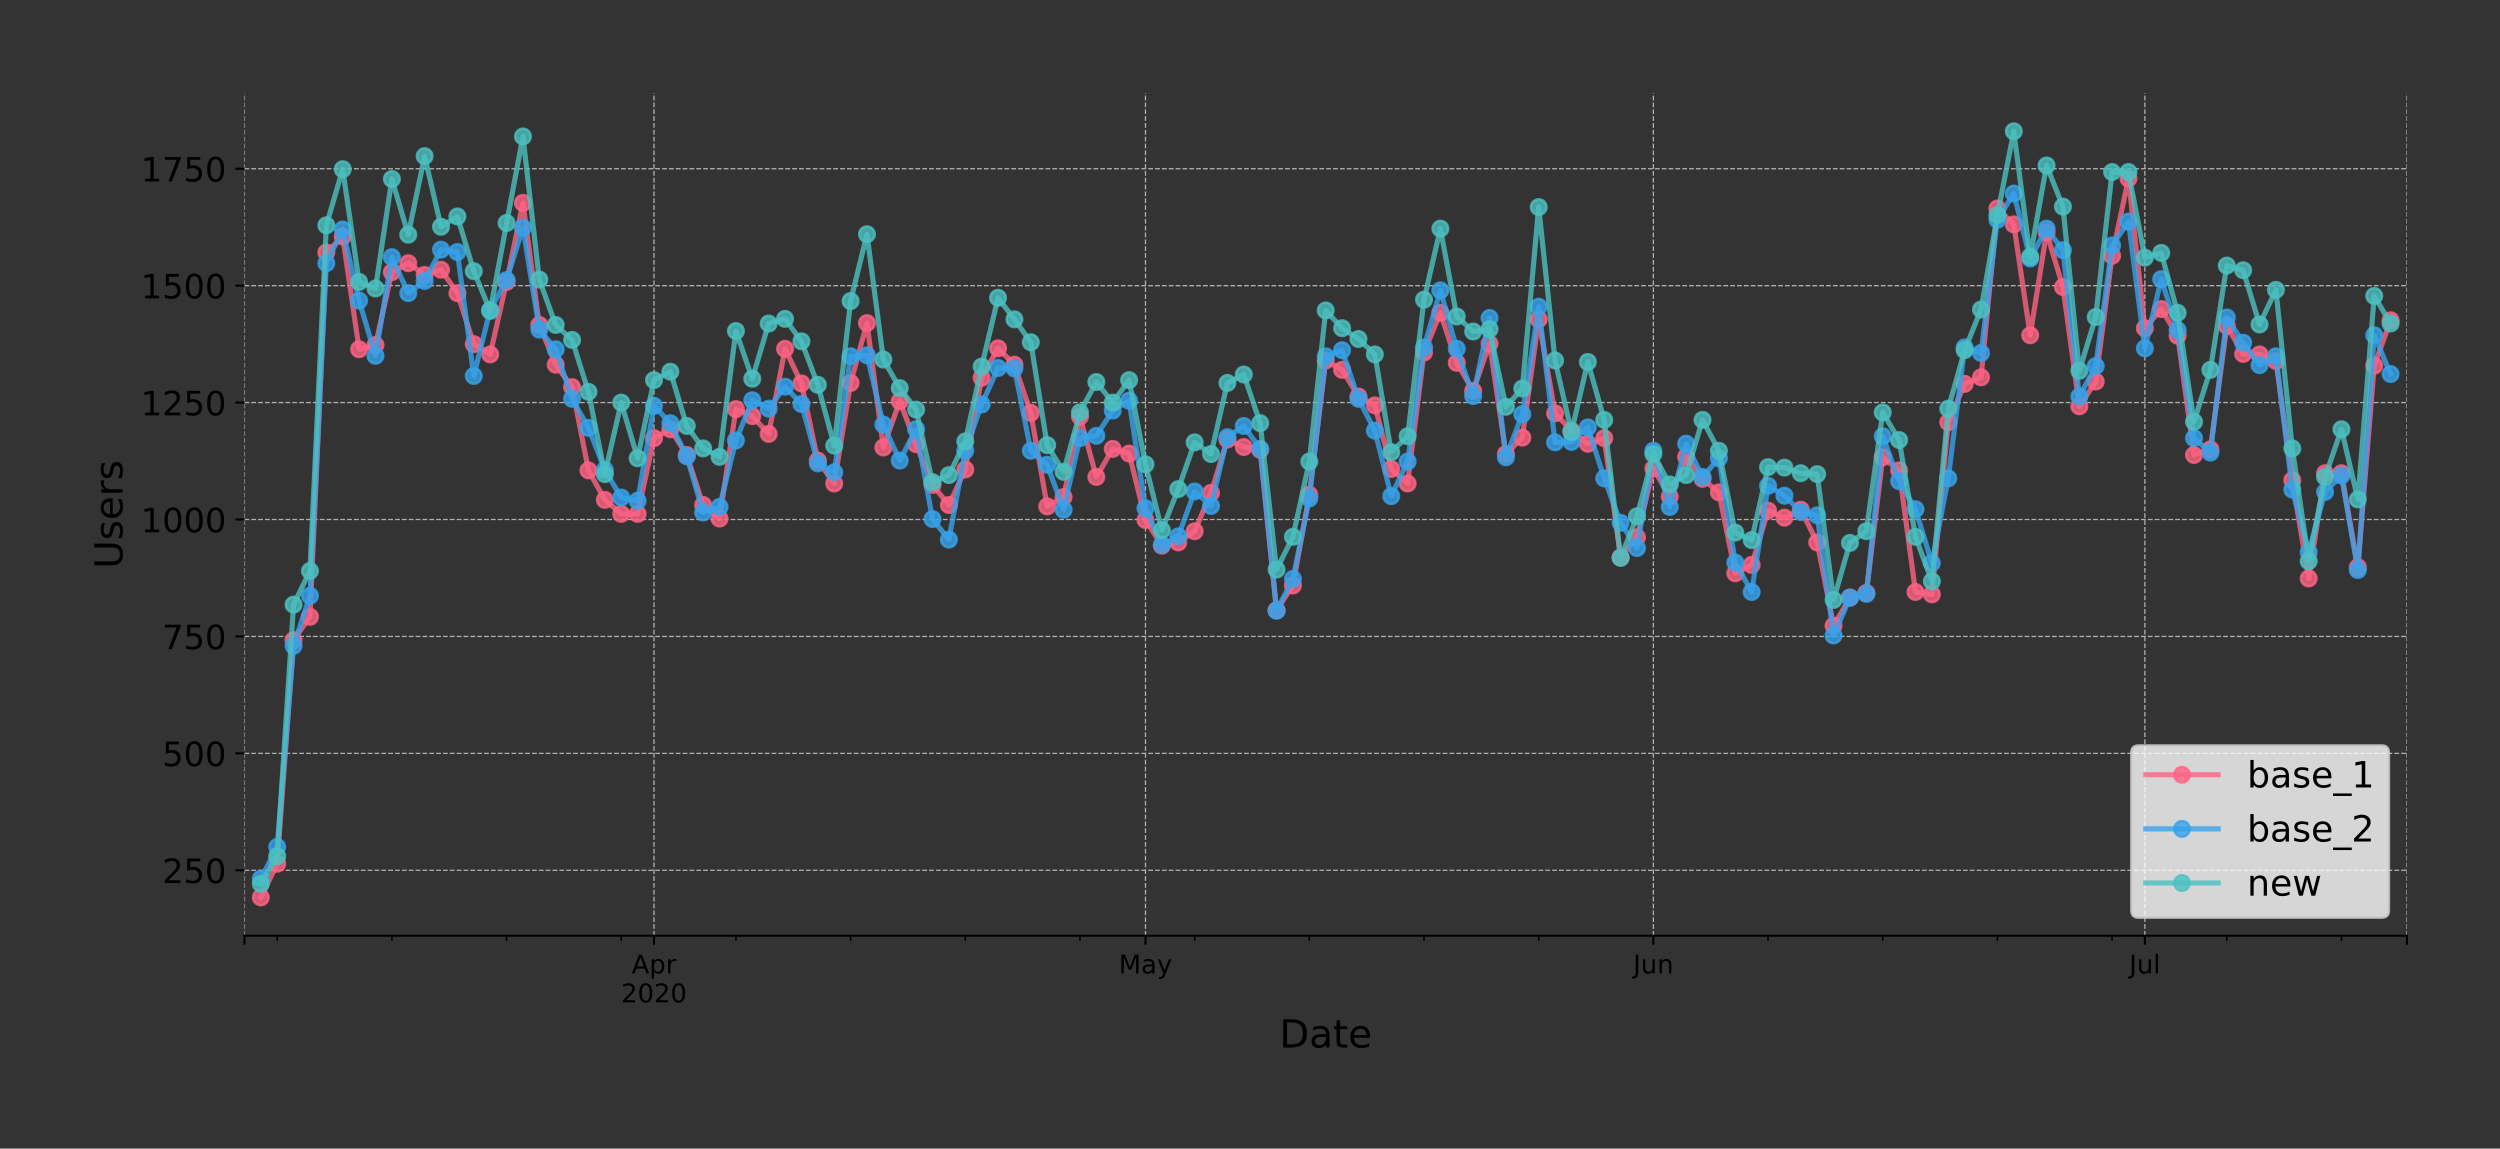 <?xml version="1.0" encoding="utf-8" standalone="no"?>
<!DOCTYPE svg PUBLIC "-//W3C//DTD SVG 1.1//EN"
  "http://www.w3.org/Graphics/SVG/1.1/DTD/svg11.dtd">
<!-- Created with matplotlib (https://matplotlib.org/) -->
<svg height="444.553pt" version="1.1" viewBox="0 0 967.602 444.553" width="967.602pt" xmlns="http://www.w3.org/2000/svg" xmlns:xlink="http://www.w3.org/1999/xlink">
 <rect x="0" y="0" width="967.602" height="444.553" fill="#333333" stroke="none"/>
 <defs>
  <style type="text/css">
*{stroke-linecap:butt;stroke-linejoin:round;}
  </style>
 </defs>
 <g id="figure_1">
  <g id="patch_1">
   <path d="M 0 444.553 
L 967.602 444.553 
L 967.602 -0 
L 0 -0 
z
" style="fill:none;"/>
  </g>
  <g id="axes_1">
   <g id="patch_2">
    <path d="M 94.602 362.16 
L 931.602 362.16 
L 931.602 36 
L 94.602 36 
z
" style="fill:none;"/>
   </g>
   <g id="matplotlib.axis_1">
    <g id="xtick_1">
     <g id="line2d_1">
      <path clip-path="url(#p5647a98ea5)" d="M 94.602 362.16 
L 94.602 36 
" style="fill:none;stroke:#b0b0b0;stroke-dasharray:1.85,0.8;stroke-dashoffset:0;stroke-width:0.5;"/>
     </g>
     <g id="line2d_2">
      <defs>
       <path d="M 0 0 
L 0 3.5 
" id="m396513aea9" style="stroke:#000000;stroke-width:0.8;"/>
      </defs>
      <g>
       <use style="stroke:#000000;stroke-width:0.8;" x="94.602" xlink:href="#m396513aea9" y="362.16"/>
      </g>
     </g>
    </g>
    <g id="xtick_2">
     <g id="line2d_3">
      <path clip-path="url(#p5647a98ea5)" d="M 253.125 362.16 
L 253.125 36 
" style="fill:none;stroke:#b0b0b0;stroke-dasharray:1.85,0.8;stroke-dashoffset:0;stroke-width:0.5;"/>
     </g>
     <g id="line2d_4">
      <g>
       <use style="stroke:#000000;stroke-width:0.8;" x="253.125" xlink:href="#m396513aea9" y="362.16"/>
      </g>
     </g>
     <g id="text_1">
      <!-- Apr -->
      <defs>
       <path d="M 34.188 63.188 
L 20.797 26.906 
L 47.609 26.906 
z
M 28.609 72.906 
L 39.797 72.906 
L 67.578 0 
L 57.328 0 
L 50.688 18.703 
L 17.828 18.703 
L 11.188 0 
L 0.781 0 
z
" id="DejaVuSans-65"/>
       <path d="M 18.109 8.203 
L 18.109 -20.797 
L 9.078 -20.797 
L 9.078 54.688 
L 18.109 54.688 
L 18.109 46.391 
Q 20.953 51.266 25.266 53.625 
Q 29.594 56 35.594 56 
Q 45.562 56 51.781 48.094 
Q 58.016 40.188 58.016 27.297 
Q 58.016 14.406 51.781 6.484 
Q 45.562 -1.422 35.594 -1.422 
Q 29.594 -1.422 25.266 0.953 
Q 20.953 3.328 18.109 8.203 
z
M 48.688 27.297 
Q 48.688 37.203 44.609 42.844 
Q 40.531 48.484 33.406 48.484 
Q 26.266 48.484 22.188 42.844 
Q 18.109 37.203 18.109 27.297 
Q 18.109 17.391 22.188 11.75 
Q 26.266 6.109 33.406 6.109 
Q 40.531 6.109 44.609 11.75 
Q 48.688 17.391 48.688 27.297 
z
" id="DejaVuSans-112"/>
       <path d="M 41.109 46.297 
Q 39.594 47.172 37.812 47.578 
Q 36.031 48 33.891 48 
Q 26.266 48 22.188 43.047 
Q 18.109 38.094 18.109 28.812 
L 18.109 0 
L 9.078 0 
L 9.078 54.688 
L 18.109 54.688 
L 18.109 46.188 
Q 20.953 51.172 25.484 53.578 
Q 30.031 56 36.531 56 
Q 37.453 56 38.578 55.875 
Q 39.703 55.766 41.062 55.516 
z
" id="DejaVuSans-114"/>
      </defs>
      <g transform="translate(244.475 376.758)scale(0.1 -0.1)">
       <use xlink:href="#DejaVuSans-65"/>
       <use x="68.408" xlink:href="#DejaVuSans-112"/>
       <use x="131.885" xlink:href="#DejaVuSans-114"/>
      </g>
      <!-- 2020 -->
      <defs>
       <path d="M 19.188 8.297 
L 53.609 8.297 
L 53.609 0 
L 7.328 0 
L 7.328 8.297 
Q 12.938 14.109 22.625 23.891 
Q 32.328 33.688 34.812 36.531 
Q 39.547 41.844 41.422 45.531 
Q 43.312 49.219 43.312 52.781 
Q 43.312 58.594 39.234 62.25 
Q 35.156 65.922 28.609 65.922 
Q 23.969 65.922 18.812 64.312 
Q 13.672 62.703 7.812 59.422 
L 7.812 69.391 
Q 13.766 71.781 18.938 73 
Q 24.125 74.219 28.422 74.219 
Q 39.75 74.219 46.484 68.547 
Q 53.219 62.891 53.219 53.422 
Q 53.219 48.922 51.531 44.891 
Q 49.859 40.875 45.406 35.406 
Q 44.188 33.984 37.641 27.219 
Q 31.109 20.453 19.188 8.297 
z
" id="DejaVuSans-50"/>
       <path d="M 31.781 66.406 
Q 24.172 66.406 20.328 58.906 
Q 16.5 51.422 16.5 36.375 
Q 16.5 21.391 20.328 13.891 
Q 24.172 6.391 31.781 6.391 
Q 39.453 6.391 43.281 13.891 
Q 47.125 21.391 47.125 36.375 
Q 47.125 51.422 43.281 58.906 
Q 39.453 66.406 31.781 66.406 
z
M 31.781 74.219 
Q 44.047 74.219 50.516 64.516 
Q 56.984 54.828 56.984 36.375 
Q 56.984 17.969 50.516 8.266 
Q 44.047 -1.422 31.781 -1.422 
Q 19.531 -1.422 13.062 8.266 
Q 6.594 17.969 6.594 36.375 
Q 6.594 54.828 13.062 64.516 
Q 19.531 74.219 31.781 74.219 
z
" id="DejaVuSans-48"/>
      </defs>
      <g transform="translate(240.4 387.956)scale(0.1 -0.1)">
       <use xlink:href="#DejaVuSans-50"/>
       <use x="63.623" xlink:href="#DejaVuSans-48"/>
       <use x="127.246" xlink:href="#DejaVuSans-50"/>
       <use x="190.869" xlink:href="#DejaVuSans-48"/>
      </g>
     </g>
    </g>
    <g id="xtick_3">
     <g id="line2d_5">
      <path clip-path="url(#p5647a98ea5)" d="M 443.352 362.16 
L 443.352 36 
" style="fill:none;stroke:#b0b0b0;stroke-dasharray:1.85,0.8;stroke-dashoffset:0;stroke-width:0.5;"/>
     </g>
     <g id="line2d_6">
      <g>
       <use style="stroke:#000000;stroke-width:0.8;" x="443.352" xlink:href="#m396513aea9" y="362.16"/>
      </g>
     </g>
     <g id="text_2">
      <!-- May -->
      <defs>
       <path d="M 9.812 72.906 
L 24.516 72.906 
L 43.109 23.297 
L 61.812 72.906 
L 76.516 72.906 
L 76.516 0 
L 66.891 0 
L 66.891 64.016 
L 48.094 14.016 
L 38.188 14.016 
L 19.391 64.016 
L 19.391 0 
L 9.812 0 
z
" id="DejaVuSans-77"/>
       <path d="M 34.281 27.484 
Q 23.391 27.484 19.188 25 
Q 14.984 22.516 14.984 16.5 
Q 14.984 11.719 18.141 8.906 
Q 21.297 6.109 26.703 6.109 
Q 34.188 6.109 38.703 11.406 
Q 43.219 16.703 43.219 25.484 
L 43.219 27.484 
z
M 52.203 31.203 
L 52.203 0 
L 43.219 0 
L 43.219 8.297 
Q 40.141 3.328 35.547 0.953 
Q 30.953 -1.422 24.312 -1.422 
Q 15.922 -1.422 10.953 3.297 
Q 6 8.016 6 15.922 
Q 6 25.141 12.172 29.828 
Q 18.359 34.516 30.609 34.516 
L 43.219 34.516 
L 43.219 35.406 
Q 43.219 41.609 39.141 45 
Q 35.062 48.391 27.688 48.391 
Q 23 48.391 18.547 47.266 
Q 14.109 46.141 10.016 43.891 
L 10.016 52.203 
Q 14.938 54.109 19.578 55.047 
Q 24.219 56 28.609 56 
Q 40.484 56 46.344 49.844 
Q 52.203 43.703 52.203 31.203 
z
" id="DejaVuSans-97"/>
       <path d="M 32.172 -5.078 
Q 28.375 -14.844 24.75 -17.812 
Q 21.141 -20.797 15.094 -20.797 
L 7.906 -20.797 
L 7.906 -13.281 
L 13.188 -13.281 
Q 16.891 -13.281 18.938 -11.516 
Q 21 -9.766 23.484 -3.219 
L 25.094 0.875 
L 2.984 54.688 
L 12.5 54.688 
L 29.594 11.922 
L 46.688 54.688 
L 56.203 54.688 
z
" id="DejaVuSans-121"/>
      </defs>
      <g transform="translate(433.015 376.758)scale(0.1 -0.1)">
       <use xlink:href="#DejaVuSans-77"/>
       <use x="86.279" xlink:href="#DejaVuSans-97"/>
       <use x="147.559" xlink:href="#DejaVuSans-121"/>
      </g>
     </g>
    </g>
    <g id="xtick_4">
     <g id="line2d_7">
      <path clip-path="url(#p5647a98ea5)" d="M 639.92 362.16 
L 639.92 36 
" style="fill:none;stroke:#b0b0b0;stroke-dasharray:1.85,0.8;stroke-dashoffset:0;stroke-width:0.5;"/>
     </g>
     <g id="line2d_8">
      <g>
       <use style="stroke:#000000;stroke-width:0.8;" x="639.92" xlink:href="#m396513aea9" y="362.16"/>
      </g>
     </g>
     <g id="text_3">
      <!-- Jun -->
      <defs>
       <path d="M 9.812 72.906 
L 19.672 72.906 
L 19.672 5.078 
Q 19.672 -8.109 14.672 -14.062 
Q 9.672 -20.016 -1.422 -20.016 
L -5.172 -20.016 
L -5.172 -11.719 
L -2.094 -11.719 
Q 4.438 -11.719 7.125 -8.047 
Q 9.812 -4.391 9.812 5.078 
z
" id="DejaVuSans-74"/>
       <path d="M 8.5 21.578 
L 8.5 54.688 
L 17.484 54.688 
L 17.484 21.922 
Q 17.484 14.156 20.5 10.266 
Q 23.531 6.391 29.594 6.391 
Q 36.859 6.391 41.078 11.031 
Q 45.312 15.672 45.312 23.688 
L 45.312 54.688 
L 54.297 54.688 
L 54.297 0 
L 45.312 0 
L 45.312 8.406 
Q 42.047 3.422 37.719 1 
Q 33.406 -1.422 27.688 -1.422 
Q 18.266 -1.422 13.375 4.438 
Q 8.5 10.297 8.5 21.578 
z
M 31.109 56 
z
" id="DejaVuSans-117"/>
       <path d="M 54.891 33.016 
L 54.891 0 
L 45.906 0 
L 45.906 32.719 
Q 45.906 40.484 42.875 44.328 
Q 39.844 48.188 33.797 48.188 
Q 26.516 48.188 22.312 43.547 
Q 18.109 38.922 18.109 30.906 
L 18.109 0 
L 9.078 0 
L 9.078 54.688 
L 18.109 54.688 
L 18.109 46.188 
Q 21.344 51.125 25.703 53.562 
Q 30.078 56 35.797 56 
Q 45.219 56 50.047 50.172 
Q 54.891 44.344 54.891 33.016 
z
" id="DejaVuSans-110"/>
      </defs>
      <g transform="translate(632.108 376.758)scale(0.1 -0.1)">
       <use xlink:href="#DejaVuSans-74"/>
       <use x="29.492" xlink:href="#DejaVuSans-117"/>
       <use x="92.871" xlink:href="#DejaVuSans-110"/>
      </g>
     </g>
    </g>
    <g id="xtick_5">
     <g id="line2d_9">
      <path clip-path="url(#p5647a98ea5)" d="M 830.148 362.16 
L 830.148 36 
" style="fill:none;stroke:#b0b0b0;stroke-dasharray:1.85,0.8;stroke-dashoffset:0;stroke-width:0.5;"/>
     </g>
     <g id="line2d_10">
      <g>
       <use style="stroke:#000000;stroke-width:0.8;" x="830.148" xlink:href="#m396513aea9" y="362.16"/>
      </g>
     </g>
     <g id="text_4">
      <!-- Jul -->
      <defs>
       <path d="M 9.422 75.984 
L 18.406 75.984 
L 18.406 0 
L 9.422 0 
z
" id="DejaVuSans-108"/>
      </defs>
      <g transform="translate(824.115 376.758)scale(0.1 -0.1)">
       <use xlink:href="#DejaVuSans-74"/>
       <use x="29.492" xlink:href="#DejaVuSans-117"/>
       <use x="92.871" xlink:href="#DejaVuSans-108"/>
      </g>
     </g>
    </g>
    <g id="xtick_6">
     <g id="line2d_11">
      <path clip-path="url(#p5647a98ea5)" d="M 931.602 362.16 
L 931.602 36 
" style="fill:none;stroke:#b0b0b0;stroke-dasharray:1.85,0.8;stroke-dashoffset:0;stroke-width:0.5;"/>
     </g>
     <g id="line2d_12">
      <g>
       <use style="stroke:#000000;stroke-width:0.8;" x="931.602" xlink:href="#m396513aea9" y="362.16"/>
      </g>
     </g>
    </g>
    <g id="xtick_7">
     <g id="line2d_13">
      <defs>
       <path d="M 0 0 
L 0 2 
" id="m84b67bb552" style="stroke:#000000;stroke-width:0.6;"/>
      </defs>
      <g>
       <use style="stroke:#000000;stroke-width:0.6;" x="107.284" xlink:href="#m84b67bb552" y="362.16"/>
      </g>
     </g>
    </g>
    <g id="xtick_8">
     <g id="line2d_14">
      <g>
       <use style="stroke:#000000;stroke-width:0.6;" x="151.67" xlink:href="#m84b67bb552" y="362.16"/>
      </g>
     </g>
    </g>
    <g id="xtick_9">
     <g id="line2d_15">
      <g>
       <use style="stroke:#000000;stroke-width:0.6;" x="196.057" xlink:href="#m84b67bb552" y="362.16"/>
      </g>
     </g>
    </g>
    <g id="xtick_10">
     <g id="line2d_16">
      <g>
       <use style="stroke:#000000;stroke-width:0.6;" x="240.443" xlink:href="#m84b67bb552" y="362.16"/>
      </g>
     </g>
    </g>
    <g id="xtick_11">
     <g id="line2d_17">
      <g>
       <use style="stroke:#000000;stroke-width:0.6;" x="284.829" xlink:href="#m84b67bb552" y="362.16"/>
      </g>
     </g>
    </g>
    <g id="xtick_12">
     <g id="line2d_18">
      <g>
       <use style="stroke:#000000;stroke-width:0.6;" x="329.216" xlink:href="#m84b67bb552" y="362.16"/>
      </g>
     </g>
    </g>
    <g id="xtick_13">
     <g id="line2d_19">
      <g>
       <use style="stroke:#000000;stroke-width:0.6;" x="373.602" xlink:href="#m84b67bb552" y="362.16"/>
      </g>
     </g>
    </g>
    <g id="xtick_14">
     <g id="line2d_20">
      <g>
       <use style="stroke:#000000;stroke-width:0.6;" x="417.989" xlink:href="#m84b67bb552" y="362.16"/>
      </g>
     </g>
    </g>
    <g id="xtick_15">
     <g id="line2d_21">
      <g>
       <use style="stroke:#000000;stroke-width:0.6;" x="462.375" xlink:href="#m84b67bb552" y="362.16"/>
      </g>
     </g>
    </g>
    <g id="xtick_16">
     <g id="line2d_22">
      <g>
       <use style="stroke:#000000;stroke-width:0.6;" x="506.761" xlink:href="#m84b67bb552" y="362.16"/>
      </g>
     </g>
    </g>
    <g id="xtick_17">
     <g id="line2d_23">
      <g>
       <use style="stroke:#000000;stroke-width:0.6;" x="551.148" xlink:href="#m84b67bb552" y="362.16"/>
      </g>
     </g>
    </g>
    <g id="xtick_18">
     <g id="line2d_24">
      <g>
       <use style="stroke:#000000;stroke-width:0.6;" x="595.534" xlink:href="#m84b67bb552" y="362.16"/>
      </g>
     </g>
    </g>
    <g id="xtick_19">
     <g id="line2d_25">
      <g>
       <use style="stroke:#000000;stroke-width:0.6;" x="684.307" xlink:href="#m84b67bb552" y="362.16"/>
      </g>
     </g>
    </g>
    <g id="xtick_20">
     <g id="line2d_26">
      <g>
       <use style="stroke:#000000;stroke-width:0.6;" x="728.693" xlink:href="#m84b67bb552" y="362.16"/>
      </g>
     </g>
    </g>
    <g id="xtick_21">
     <g id="line2d_27">
      <g>
       <use style="stroke:#000000;stroke-width:0.6;" x="773.079" xlink:href="#m84b67bb552" y="362.16"/>
      </g>
     </g>
    </g>
    <g id="xtick_22">
     <g id="line2d_28">
      <g>
       <use style="stroke:#000000;stroke-width:0.6;" x="817.466" xlink:href="#m84b67bb552" y="362.16"/>
      </g>
     </g>
    </g>
    <g id="xtick_23">
     <g id="line2d_29">
      <g>
       <use style="stroke:#000000;stroke-width:0.6;" x="861.852" xlink:href="#m84b67bb552" y="362.16"/>
      </g>
     </g>
    </g>
    <g id="xtick_24">
     <g id="line2d_30">
      <g>
       <use style="stroke:#000000;stroke-width:0.6;" x="906.239" xlink:href="#m84b67bb552" y="362.16"/>
      </g>
     </g>
    </g>
    <g id="text_5">
     <!-- Date -->
     <defs>
      <path d="M 19.672 64.797 
L 19.672 8.109 
L 31.594 8.109 
Q 46.688 8.109 53.688 14.938 
Q 60.688 21.781 60.688 36.531 
Q 60.688 51.172 53.688 57.984 
Q 46.688 64.797 31.594 64.797 
z
M 9.812 72.906 
L 30.078 72.906 
Q 51.266 72.906 61.172 64.094 
Q 71.094 55.281 71.094 36.531 
Q 71.094 17.672 61.125 8.828 
Q 51.172 0 30.078 0 
L 9.812 0 
z
" id="DejaVuSans-68"/>
      <path d="M 18.312 70.219 
L 18.312 54.688 
L 36.812 54.688 
L 36.812 47.703 
L 18.312 47.703 
L 18.312 18.016 
Q 18.312 11.328 20.141 9.422 
Q 21.969 7.516 27.594 7.516 
L 36.812 7.516 
L 36.812 0 
L 27.594 0 
Q 17.188 0 13.234 3.875 
Q 9.281 7.766 9.281 18.016 
L 9.281 47.703 
L 2.688 47.703 
L 2.688 54.688 
L 9.281 54.688 
L 9.281 70.219 
z
" id="DejaVuSans-116"/>
      <path d="M 56.203 29.594 
L 56.203 25.203 
L 14.891 25.203 
Q 15.484 15.922 20.484 11.062 
Q 25.484 6.203 34.422 6.203 
Q 39.594 6.203 44.453 7.469 
Q 49.312 8.734 54.109 11.281 
L 54.109 2.781 
Q 49.266 0.734 44.188 -0.344 
Q 39.109 -1.422 33.891 -1.422 
Q 20.797 -1.422 13.156 6.188 
Q 5.516 13.812 5.516 26.812 
Q 5.516 40.234 12.766 48.109 
Q 20.016 56 32.328 56 
Q 43.359 56 49.781 48.891 
Q 56.203 41.797 56.203 29.594 
z
M 47.219 32.234 
Q 47.125 39.594 43.094 43.984 
Q 39.062 48.391 32.422 48.391 
Q 24.906 48.391 20.391 44.141 
Q 15.875 39.891 15.188 32.172 
z
" id="DejaVuSans-101"/>
     </defs>
     <g transform="translate(495.176 405.434)scale(0.15 -0.15)">
      <use xlink:href="#DejaVuSans-68"/>
      <use x="77.002" xlink:href="#DejaVuSans-97"/>
      <use x="138.281" xlink:href="#DejaVuSans-116"/>
      <use x="177.49" xlink:href="#DejaVuSans-101"/>
     </g>
    </g>
   </g>
   <g id="matplotlib.axis_2">
    <g id="ytick_1">
     <g id="line2d_31">
      <path clip-path="url(#p5647a98ea5)" d="M 94.602 336.835 
L 931.602 336.835 
" style="fill:none;stroke:#b0b0b0;stroke-dasharray:1.85,0.8;stroke-dashoffset:0;stroke-width:0.5;"/>
     </g>
     <g id="line2d_32">
      <defs>
       <path d="M 0 0 
L -3.5 0 
" id="m6861e47053" style="stroke:#000000;stroke-width:0.8;"/>
      </defs>
      <g>
       <use style="stroke:#000000;stroke-width:0.8;" x="94.602" xlink:href="#m6861e47053" y="336.835"/>
      </g>
     </g>
     <g id="text_6">
      <!-- 250 -->
      <defs>
       <path d="M 10.797 72.906 
L 49.516 72.906 
L 49.516 64.594 
L 19.828 64.594 
L 19.828 46.734 
Q 21.969 47.469 24.109 47.828 
Q 26.266 48.188 28.422 48.188 
Q 40.625 48.188 47.75 41.5 
Q 54.891 34.812 54.891 23.391 
Q 54.891 11.625 47.562 5.094 
Q 40.234 -1.422 26.906 -1.422 
Q 22.312 -1.422 17.547 -0.641 
Q 12.797 0.141 7.719 1.703 
L 7.719 11.625 
Q 12.109 9.234 16.797 8.062 
Q 21.484 6.891 26.703 6.891 
Q 35.156 6.891 40.078 11.328 
Q 45.016 15.766 45.016 23.391 
Q 45.016 31 40.078 35.438 
Q 35.156 39.891 26.703 39.891 
Q 22.75 39.891 18.812 39.016 
Q 14.891 38.141 10.797 36.281 
z
" id="DejaVuSans-53"/>
      </defs>
      <g transform="translate(62.788 341.774)scale(0.13 -0.13)">
       <use xlink:href="#DejaVuSans-50"/>
       <use x="63.623" xlink:href="#DejaVuSans-53"/>
       <use x="127.246" xlink:href="#DejaVuSans-48"/>
      </g>
     </g>
    </g>
    <g id="ytick_2">
     <g id="line2d_33">
      <path clip-path="url(#p5647a98ea5)" d="M 94.602 291.581 
L 931.602 291.581 
" style="fill:none;stroke:#b0b0b0;stroke-dasharray:1.85,0.8;stroke-dashoffset:0;stroke-width:0.5;"/>
     </g>
     <g id="line2d_34">
      <g>
       <use style="stroke:#000000;stroke-width:0.8;" x="94.602" xlink:href="#m6861e47053" y="291.581"/>
      </g>
     </g>
     <g id="text_7">
      <!-- 500 -->
      <g transform="translate(62.788 296.52)scale(0.13 -0.13)">
       <use xlink:href="#DejaVuSans-53"/>
       <use x="63.623" xlink:href="#DejaVuSans-48"/>
       <use x="127.246" xlink:href="#DejaVuSans-48"/>
      </g>
     </g>
    </g>
    <g id="ytick_3">
     <g id="line2d_35">
      <path clip-path="url(#p5647a98ea5)" d="M 94.602 246.326 
L 931.602 246.326 
" style="fill:none;stroke:#b0b0b0;stroke-dasharray:1.85,0.8;stroke-dashoffset:0;stroke-width:0.5;"/>
     </g>
     <g id="line2d_36">
      <g>
       <use style="stroke:#000000;stroke-width:0.8;" x="94.602" xlink:href="#m6861e47053" y="246.326"/>
      </g>
     </g>
     <g id="text_8">
      <!-- 750 -->
      <defs>
       <path d="M 8.203 72.906 
L 55.078 72.906 
L 55.078 68.703 
L 28.609 0 
L 18.312 0 
L 43.219 64.594 
L 8.203 64.594 
z
" id="DejaVuSans-55"/>
      </defs>
      <g transform="translate(62.788 251.265)scale(0.13 -0.13)">
       <use xlink:href="#DejaVuSans-55"/>
       <use x="63.623" xlink:href="#DejaVuSans-53"/>
       <use x="127.246" xlink:href="#DejaVuSans-48"/>
      </g>
     </g>
    </g>
    <g id="ytick_4">
     <g id="line2d_37">
      <path clip-path="url(#p5647a98ea5)" d="M 94.602 201.071 
L 931.602 201.071 
" style="fill:none;stroke:#b0b0b0;stroke-dasharray:1.85,0.8;stroke-dashoffset:0;stroke-width:0.5;"/>
     </g>
     <g id="line2d_38">
      <g>
       <use style="stroke:#000000;stroke-width:0.8;" x="94.602" xlink:href="#m6861e47053" y="201.071"/>
      </g>
     </g>
     <g id="text_9">
      <!-- 1000 -->
      <defs>
       <path d="M 12.406 8.297 
L 28.516 8.297 
L 28.516 63.922 
L 10.984 60.406 
L 10.984 69.391 
L 28.422 72.906 
L 38.281 72.906 
L 38.281 8.297 
L 54.391 8.297 
L 54.391 0 
L 12.406 0 
z
" id="DejaVuSans-49"/>
      </defs>
      <g transform="translate(54.517 206.01)scale(0.13 -0.13)">
       <use xlink:href="#DejaVuSans-49"/>
       <use x="63.623" xlink:href="#DejaVuSans-48"/>
       <use x="127.246" xlink:href="#DejaVuSans-48"/>
       <use x="190.869" xlink:href="#DejaVuSans-48"/>
      </g>
     </g>
    </g>
    <g id="ytick_5">
     <g id="line2d_39">
      <path clip-path="url(#p5647a98ea5)" d="M 94.602 155.816 
L 931.602 155.816 
" style="fill:none;stroke:#b0b0b0;stroke-dasharray:1.85,0.8;stroke-dashoffset:0;stroke-width:0.5;"/>
     </g>
     <g id="line2d_40">
      <g>
       <use style="stroke:#000000;stroke-width:0.8;" x="94.602" xlink:href="#m6861e47053" y="155.816"/>
      </g>
     </g>
     <g id="text_10">
      <!-- 1250 -->
      <g transform="translate(54.517 160.755)scale(0.13 -0.13)">
       <use xlink:href="#DejaVuSans-49"/>
       <use x="63.623" xlink:href="#DejaVuSans-50"/>
       <use x="127.246" xlink:href="#DejaVuSans-53"/>
       <use x="190.869" xlink:href="#DejaVuSans-48"/>
      </g>
     </g>
    </g>
    <g id="ytick_6">
     <g id="line2d_41">
      <path clip-path="url(#p5647a98ea5)" d="M 94.602 110.562 
L 931.602 110.562 
" style="fill:none;stroke:#b0b0b0;stroke-dasharray:1.85,0.8;stroke-dashoffset:0;stroke-width:0.5;"/>
     </g>
     <g id="line2d_42">
      <g>
       <use style="stroke:#000000;stroke-width:0.8;" x="94.602" xlink:href="#m6861e47053" y="110.562"/>
      </g>
     </g>
     <g id="text_11">
      <!-- 1500 -->
      <g transform="translate(54.517 115.501)scale(0.13 -0.13)">
       <use xlink:href="#DejaVuSans-49"/>
       <use x="63.623" xlink:href="#DejaVuSans-53"/>
       <use x="127.246" xlink:href="#DejaVuSans-48"/>
       <use x="190.869" xlink:href="#DejaVuSans-48"/>
      </g>
     </g>
    </g>
    <g id="ytick_7">
     <g id="line2d_43">
      <path clip-path="url(#p5647a98ea5)" d="M 94.602 65.307 
L 931.602 65.307 
" style="fill:none;stroke:#b0b0b0;stroke-dasharray:1.85,0.8;stroke-dashoffset:0;stroke-width:0.5;"/>
     </g>
     <g id="line2d_44">
      <g>
       <use style="stroke:#000000;stroke-width:0.8;" x="94.602" xlink:href="#m6861e47053" y="65.307"/>
      </g>
     </g>
     <g id="text_12">
      <!-- 1750 -->
      <g transform="translate(54.517 70.246)scale(0.13 -0.13)">
       <use xlink:href="#DejaVuSans-49"/>
       <use x="63.623" xlink:href="#DejaVuSans-55"/>
       <use x="127.246" xlink:href="#DejaVuSans-53"/>
       <use x="190.869" xlink:href="#DejaVuSans-48"/>
      </g>
     </g>
    </g>
    <g id="text_13">
     <!-- Users -->
     <defs>
      <path d="M 8.688 72.906 
L 18.609 72.906 
L 18.609 28.609 
Q 18.609 16.891 22.844 11.734 
Q 27.094 6.594 36.625 6.594 
Q 46.094 6.594 50.344 11.734 
Q 54.594 16.891 54.594 28.609 
L 54.594 72.906 
L 64.5 72.906 
L 64.5 27.391 
Q 64.5 13.141 57.438 5.859 
Q 50.391 -1.422 36.625 -1.422 
Q 22.797 -1.422 15.734 5.859 
Q 8.688 13.141 8.688 27.391 
z
" id="DejaVuSans-85"/>
      <path d="M 44.281 53.078 
L 44.281 44.578 
Q 40.484 46.531 36.375 47.5 
Q 32.281 48.484 27.875 48.484 
Q 21.188 48.484 17.844 46.438 
Q 14.5 44.391 14.5 40.281 
Q 14.5 37.156 16.891 35.375 
Q 19.281 33.594 26.516 31.984 
L 29.594 31.297 
Q 39.156 29.25 43.188 25.516 
Q 47.219 21.781 47.219 15.094 
Q 47.219 7.469 41.188 3.016 
Q 35.156 -1.422 24.609 -1.422 
Q 20.219 -1.422 15.453 -0.562 
Q 10.688 0.297 5.422 2 
L 5.422 11.281 
Q 10.406 8.688 15.234 7.391 
Q 20.062 6.109 24.812 6.109 
Q 31.156 6.109 34.562 8.281 
Q 37.984 10.453 37.984 14.406 
Q 37.984 18.062 35.516 20.016 
Q 33.062 21.969 24.703 23.781 
L 21.578 24.516 
Q 13.234 26.266 9.516 29.906 
Q 5.812 33.547 5.812 39.891 
Q 5.812 47.609 11.281 51.797 
Q 16.75 56 26.812 56 
Q 31.781 56 36.172 55.266 
Q 40.578 54.547 44.281 53.078 
z
" id="DejaVuSans-115"/>
     </defs>
     <g transform="translate(47.398 220.081)rotate(-90)scale(0.15 -0.15)">
      <use xlink:href="#DejaVuSans-85"/>
      <use x="73.193" xlink:href="#DejaVuSans-115"/>
      <use x="125.293" xlink:href="#DejaVuSans-101"/>
      <use x="186.816" xlink:href="#DejaVuSans-114"/>
      <use x="227.93" xlink:href="#DejaVuSans-115"/>
     </g>
    </g>
   </g>
   <g id="line2d_45">
    <path clip-path="url(#p5647a98ea5)" d="M 100.943 347.335 
L 107.284 334.301 
L 113.625 247.774 
L 119.966 238.723 
L 126.307 97.709 
L 132.648 91.555 
L 138.989 135.18 
L 145.329 133.551 
L 151.67 105.312 
L 158.011 101.873 
L 164.352 106.398 
L 170.693 104.407 
L 177.034 113.458 
L 183.375 133.189 
L 189.716 137.172 
L 196.057 109.114 
L 202.398 78.521 
L 208.739 125.767 
L 215.079 141.154 
L 221.42 149.843 
L 227.761 182.064 
L 234.102 193.468 
L 240.443 198.899 
L 246.784 198.899 
L 253.125 169.574 
L 259.466 166.135 
L 265.807 176.091 
L 272.148 195.46 
L 278.489 200.709 
L 284.829 158.351 
L 291.17 161.066 
L 297.511 167.945 
L 303.852 134.999 
L 310.193 148.395 
L 316.534 178.263 
L 322.875 187.133 
L 329.216 148.214 
L 335.557 125.043 
L 341.898 173.194 
L 348.239 155.273 
L 354.579 171.927 
L 360.92 187.676 
L 367.261 195.46 
L 373.602 181.702 
L 379.943 146.222 
L 386.284 134.818 
L 392.625 141.154 
L 398.966 159.799 
L 405.307 196.003 
L 411.648 192.382 
L 417.989 161.247 
L 424.329 184.598 
L 430.67 173.737 
L 437.011 175.548 
L 443.352 201.252 
L 449.693 211.208 
L 456.034 209.941 
L 462.375 205.597 
L 468.716 190.753 
L 475.057 170.117 
L 481.398 173.013 
L 487.739 174.099 
L 494.079 236.189 
L 500.42 226.595 
L 506.761 191.477 
L 513.102 139.525 
L 519.443 143.145 
L 525.784 153.463 
L 532.125 156.903 
L 538.466 181.521 
L 544.807 187.133 
L 551.148 136.447 
L 557.489 121.061 
L 563.829 140.43 
L 570.17 151.291 
L 576.511 133.008 
L 582.852 175.729 
L 589.193 169.393 
L 595.534 123.595 
L 601.875 159.98 
L 608.216 166.678 
L 614.557 171.746 
L 620.898 169.574 
L 627.239 215.734 
L 633.579 207.95 
L 639.92 181.34 
L 646.261 192.201 
L 652.602 176.815 
L 658.943 185.323 
L 665.284 190.572 
L 671.625 221.888 
L 677.966 218.63 
L 684.307 197.632 
L 690.648 200.347 
L 696.989 197.27 
L 703.329 209.941 
L 709.67 242.163 
L 716.011 231.301 
L 722.352 229.491 
L 728.693 176.996 
L 735.034 182.064 
L 741.375 229.129 
L 747.716 230.034 
L 754.057 163.419 
L 760.398 148.576 
L 766.739 146.041 
L 773.079 80.694 
L 779.42 86.848 
L 785.761 129.75 
L 792.102 89.926 
L 798.443 111.105 
L 804.784 157.265 
L 811.125 147.671 
L 817.466 98.977 
L 823.807 69.108 
L 830.148 127.034 
L 836.489 119.613 
L 842.829 129.931 
L 849.17 176.091 
L 855.511 173.918 
L 861.852 126.129 
L 868.193 136.99 
L 874.534 137.172 
L 880.875 139.706 
L 887.216 185.866 
L 893.557 223.88 
L 899.898 183.15 
L 906.239 183.15 
L 912.579 219.535 
L 918.92 141.516 
L 925.261 123.957 
L 925.261 123.957 
" style="fill:none;stroke:#ff6384;stroke-linecap:square;stroke-opacity:0.8;stroke-width:2;"/>
    <defs>
     <path d="M 0 3 
C 0.796 3 1.559 2.684 2.121 2.121 
C 2.684 1.559 3 0.796 3 0 
C 3 -0.796 2.684 -1.559 2.121 -2.121 
C 1.559 -2.684 0.796 -3 0 -3 
C -0.796 -3 -1.559 -2.684 -2.121 -2.121 
C -2.684 -1.559 -3 -0.796 -3 0 
C -3 0.796 -2.684 1.559 -2.121 2.121 
C -1.559 2.684 -0.796 3 0 3 
z
" id="m0e77e8b89a" style="stroke:#ff6384;stroke-opacity:0.8;"/>
    </defs>
    <g clip-path="url(#p5647a98ea5)">
     <use style="fill:#ff6384;fill-opacity:0.8;stroke:#ff6384;stroke-opacity:0.8;" x="100.943" xlink:href="#m0e77e8b89a" y="347.335"/>
     <use style="fill:#ff6384;fill-opacity:0.8;stroke:#ff6384;stroke-opacity:0.8;" x="107.284" xlink:href="#m0e77e8b89a" y="334.301"/>
     <use style="fill:#ff6384;fill-opacity:0.8;stroke:#ff6384;stroke-opacity:0.8;" x="113.625" xlink:href="#m0e77e8b89a" y="247.774"/>
     <use style="fill:#ff6384;fill-opacity:0.8;stroke:#ff6384;stroke-opacity:0.8;" x="119.966" xlink:href="#m0e77e8b89a" y="238.723"/>
     <use style="fill:#ff6384;fill-opacity:0.8;stroke:#ff6384;stroke-opacity:0.8;" x="126.307" xlink:href="#m0e77e8b89a" y="97.709"/>
     <use style="fill:#ff6384;fill-opacity:0.8;stroke:#ff6384;stroke-opacity:0.8;" x="132.648" xlink:href="#m0e77e8b89a" y="91.555"/>
     <use style="fill:#ff6384;fill-opacity:0.8;stroke:#ff6384;stroke-opacity:0.8;" x="138.989" xlink:href="#m0e77e8b89a" y="135.18"/>
     <use style="fill:#ff6384;fill-opacity:0.8;stroke:#ff6384;stroke-opacity:0.8;" x="145.329" xlink:href="#m0e77e8b89a" y="133.551"/>
     <use style="fill:#ff6384;fill-opacity:0.8;stroke:#ff6384;stroke-opacity:0.8;" x="151.67" xlink:href="#m0e77e8b89a" y="105.312"/>
     <use style="fill:#ff6384;fill-opacity:0.8;stroke:#ff6384;stroke-opacity:0.8;" x="158.011" xlink:href="#m0e77e8b89a" y="101.873"/>
     <use style="fill:#ff6384;fill-opacity:0.8;stroke:#ff6384;stroke-opacity:0.8;" x="164.352" xlink:href="#m0e77e8b89a" y="106.398"/>
     <use style="fill:#ff6384;fill-opacity:0.8;stroke:#ff6384;stroke-opacity:0.8;" x="170.693" xlink:href="#m0e77e8b89a" y="104.407"/>
     <use style="fill:#ff6384;fill-opacity:0.8;stroke:#ff6384;stroke-opacity:0.8;" x="177.034" xlink:href="#m0e77e8b89a" y="113.458"/>
     <use style="fill:#ff6384;fill-opacity:0.8;stroke:#ff6384;stroke-opacity:0.8;" x="183.375" xlink:href="#m0e77e8b89a" y="133.189"/>
     <use style="fill:#ff6384;fill-opacity:0.8;stroke:#ff6384;stroke-opacity:0.8;" x="189.716" xlink:href="#m0e77e8b89a" y="137.172"/>
     <use style="fill:#ff6384;fill-opacity:0.8;stroke:#ff6384;stroke-opacity:0.8;" x="196.057" xlink:href="#m0e77e8b89a" y="109.114"/>
     <use style="fill:#ff6384;fill-opacity:0.8;stroke:#ff6384;stroke-opacity:0.8;" x="202.398" xlink:href="#m0e77e8b89a" y="78.521"/>
     <use style="fill:#ff6384;fill-opacity:0.8;stroke:#ff6384;stroke-opacity:0.8;" x="208.739" xlink:href="#m0e77e8b89a" y="125.767"/>
     <use style="fill:#ff6384;fill-opacity:0.8;stroke:#ff6384;stroke-opacity:0.8;" x="215.079" xlink:href="#m0e77e8b89a" y="141.154"/>
     <use style="fill:#ff6384;fill-opacity:0.8;stroke:#ff6384;stroke-opacity:0.8;" x="221.42" xlink:href="#m0e77e8b89a" y="149.843"/>
     <use style="fill:#ff6384;fill-opacity:0.8;stroke:#ff6384;stroke-opacity:0.8;" x="227.761" xlink:href="#m0e77e8b89a" y="182.064"/>
     <use style="fill:#ff6384;fill-opacity:0.8;stroke:#ff6384;stroke-opacity:0.8;" x="234.102" xlink:href="#m0e77e8b89a" y="193.468"/>
     <use style="fill:#ff6384;fill-opacity:0.8;stroke:#ff6384;stroke-opacity:0.8;" x="240.443" xlink:href="#m0e77e8b89a" y="198.899"/>
     <use style="fill:#ff6384;fill-opacity:0.8;stroke:#ff6384;stroke-opacity:0.8;" x="246.784" xlink:href="#m0e77e8b89a" y="198.899"/>
     <use style="fill:#ff6384;fill-opacity:0.8;stroke:#ff6384;stroke-opacity:0.8;" x="253.125" xlink:href="#m0e77e8b89a" y="169.574"/>
     <use style="fill:#ff6384;fill-opacity:0.8;stroke:#ff6384;stroke-opacity:0.8;" x="259.466" xlink:href="#m0e77e8b89a" y="166.135"/>
     <use style="fill:#ff6384;fill-opacity:0.8;stroke:#ff6384;stroke-opacity:0.8;" x="265.807" xlink:href="#m0e77e8b89a" y="176.091"/>
     <use style="fill:#ff6384;fill-opacity:0.8;stroke:#ff6384;stroke-opacity:0.8;" x="272.148" xlink:href="#m0e77e8b89a" y="195.46"/>
     <use style="fill:#ff6384;fill-opacity:0.8;stroke:#ff6384;stroke-opacity:0.8;" x="278.489" xlink:href="#m0e77e8b89a" y="200.709"/>
     <use style="fill:#ff6384;fill-opacity:0.8;stroke:#ff6384;stroke-opacity:0.8;" x="284.829" xlink:href="#m0e77e8b89a" y="158.351"/>
     <use style="fill:#ff6384;fill-opacity:0.8;stroke:#ff6384;stroke-opacity:0.8;" x="291.17" xlink:href="#m0e77e8b89a" y="161.066"/>
     <use style="fill:#ff6384;fill-opacity:0.8;stroke:#ff6384;stroke-opacity:0.8;" x="297.511" xlink:href="#m0e77e8b89a" y="167.945"/>
     <use style="fill:#ff6384;fill-opacity:0.8;stroke:#ff6384;stroke-opacity:0.8;" x="303.852" xlink:href="#m0e77e8b89a" y="134.999"/>
     <use style="fill:#ff6384;fill-opacity:0.8;stroke:#ff6384;stroke-opacity:0.8;" x="310.193" xlink:href="#m0e77e8b89a" y="148.395"/>
     <use style="fill:#ff6384;fill-opacity:0.8;stroke:#ff6384;stroke-opacity:0.8;" x="316.534" xlink:href="#m0e77e8b89a" y="178.263"/>
     <use style="fill:#ff6384;fill-opacity:0.8;stroke:#ff6384;stroke-opacity:0.8;" x="322.875" xlink:href="#m0e77e8b89a" y="187.133"/>
     <use style="fill:#ff6384;fill-opacity:0.8;stroke:#ff6384;stroke-opacity:0.8;" x="329.216" xlink:href="#m0e77e8b89a" y="148.214"/>
     <use style="fill:#ff6384;fill-opacity:0.8;stroke:#ff6384;stroke-opacity:0.8;" x="335.557" xlink:href="#m0e77e8b89a" y="125.043"/>
     <use style="fill:#ff6384;fill-opacity:0.8;stroke:#ff6384;stroke-opacity:0.8;" x="341.898" xlink:href="#m0e77e8b89a" y="173.194"/>
     <use style="fill:#ff6384;fill-opacity:0.8;stroke:#ff6384;stroke-opacity:0.8;" x="348.239" xlink:href="#m0e77e8b89a" y="155.273"/>
     <use style="fill:#ff6384;fill-opacity:0.8;stroke:#ff6384;stroke-opacity:0.8;" x="354.579" xlink:href="#m0e77e8b89a" y="171.927"/>
     <use style="fill:#ff6384;fill-opacity:0.8;stroke:#ff6384;stroke-opacity:0.8;" x="360.92" xlink:href="#m0e77e8b89a" y="187.676"/>
     <use style="fill:#ff6384;fill-opacity:0.8;stroke:#ff6384;stroke-opacity:0.8;" x="367.261" xlink:href="#m0e77e8b89a" y="195.46"/>
     <use style="fill:#ff6384;fill-opacity:0.8;stroke:#ff6384;stroke-opacity:0.8;" x="373.602" xlink:href="#m0e77e8b89a" y="181.702"/>
     <use style="fill:#ff6384;fill-opacity:0.8;stroke:#ff6384;stroke-opacity:0.8;" x="379.943" xlink:href="#m0e77e8b89a" y="146.222"/>
     <use style="fill:#ff6384;fill-opacity:0.8;stroke:#ff6384;stroke-opacity:0.8;" x="386.284" xlink:href="#m0e77e8b89a" y="134.818"/>
     <use style="fill:#ff6384;fill-opacity:0.8;stroke:#ff6384;stroke-opacity:0.8;" x="392.625" xlink:href="#m0e77e8b89a" y="141.154"/>
     <use style="fill:#ff6384;fill-opacity:0.8;stroke:#ff6384;stroke-opacity:0.8;" x="398.966" xlink:href="#m0e77e8b89a" y="159.799"/>
     <use style="fill:#ff6384;fill-opacity:0.8;stroke:#ff6384;stroke-opacity:0.8;" x="405.307" xlink:href="#m0e77e8b89a" y="196.003"/>
     <use style="fill:#ff6384;fill-opacity:0.8;stroke:#ff6384;stroke-opacity:0.8;" x="411.648" xlink:href="#m0e77e8b89a" y="192.382"/>
     <use style="fill:#ff6384;fill-opacity:0.8;stroke:#ff6384;stroke-opacity:0.8;" x="417.989" xlink:href="#m0e77e8b89a" y="161.247"/>
     <use style="fill:#ff6384;fill-opacity:0.8;stroke:#ff6384;stroke-opacity:0.8;" x="424.329" xlink:href="#m0e77e8b89a" y="184.598"/>
     <use style="fill:#ff6384;fill-opacity:0.8;stroke:#ff6384;stroke-opacity:0.8;" x="430.67" xlink:href="#m0e77e8b89a" y="173.737"/>
     <use style="fill:#ff6384;fill-opacity:0.8;stroke:#ff6384;stroke-opacity:0.8;" x="437.011" xlink:href="#m0e77e8b89a" y="175.548"/>
     <use style="fill:#ff6384;fill-opacity:0.8;stroke:#ff6384;stroke-opacity:0.8;" x="443.352" xlink:href="#m0e77e8b89a" y="201.252"/>
     <use style="fill:#ff6384;fill-opacity:0.8;stroke:#ff6384;stroke-opacity:0.8;" x="449.693" xlink:href="#m0e77e8b89a" y="211.208"/>
     <use style="fill:#ff6384;fill-opacity:0.8;stroke:#ff6384;stroke-opacity:0.8;" x="456.034" xlink:href="#m0e77e8b89a" y="209.941"/>
     <use style="fill:#ff6384;fill-opacity:0.8;stroke:#ff6384;stroke-opacity:0.8;" x="462.375" xlink:href="#m0e77e8b89a" y="205.597"/>
     <use style="fill:#ff6384;fill-opacity:0.8;stroke:#ff6384;stroke-opacity:0.8;" x="468.716" xlink:href="#m0e77e8b89a" y="190.753"/>
     <use style="fill:#ff6384;fill-opacity:0.8;stroke:#ff6384;stroke-opacity:0.8;" x="475.057" xlink:href="#m0e77e8b89a" y="170.117"/>
     <use style="fill:#ff6384;fill-opacity:0.8;stroke:#ff6384;stroke-opacity:0.8;" x="481.398" xlink:href="#m0e77e8b89a" y="173.013"/>
     <use style="fill:#ff6384;fill-opacity:0.8;stroke:#ff6384;stroke-opacity:0.8;" x="487.739" xlink:href="#m0e77e8b89a" y="174.099"/>
     <use style="fill:#ff6384;fill-opacity:0.8;stroke:#ff6384;stroke-opacity:0.8;" x="494.079" xlink:href="#m0e77e8b89a" y="236.189"/>
     <use style="fill:#ff6384;fill-opacity:0.8;stroke:#ff6384;stroke-opacity:0.8;" x="500.42" xlink:href="#m0e77e8b89a" y="226.595"/>
     <use style="fill:#ff6384;fill-opacity:0.8;stroke:#ff6384;stroke-opacity:0.8;" x="506.761" xlink:href="#m0e77e8b89a" y="191.477"/>
     <use style="fill:#ff6384;fill-opacity:0.8;stroke:#ff6384;stroke-opacity:0.8;" x="513.102" xlink:href="#m0e77e8b89a" y="139.525"/>
     <use style="fill:#ff6384;fill-opacity:0.8;stroke:#ff6384;stroke-opacity:0.8;" x="519.443" xlink:href="#m0e77e8b89a" y="143.145"/>
     <use style="fill:#ff6384;fill-opacity:0.8;stroke:#ff6384;stroke-opacity:0.8;" x="525.784" xlink:href="#m0e77e8b89a" y="153.463"/>
     <use style="fill:#ff6384;fill-opacity:0.8;stroke:#ff6384;stroke-opacity:0.8;" x="532.125" xlink:href="#m0e77e8b89a" y="156.903"/>
     <use style="fill:#ff6384;fill-opacity:0.8;stroke:#ff6384;stroke-opacity:0.8;" x="538.466" xlink:href="#m0e77e8b89a" y="181.521"/>
     <use style="fill:#ff6384;fill-opacity:0.8;stroke:#ff6384;stroke-opacity:0.8;" x="544.807" xlink:href="#m0e77e8b89a" y="187.133"/>
     <use style="fill:#ff6384;fill-opacity:0.8;stroke:#ff6384;stroke-opacity:0.8;" x="551.148" xlink:href="#m0e77e8b89a" y="136.447"/>
     <use style="fill:#ff6384;fill-opacity:0.8;stroke:#ff6384;stroke-opacity:0.8;" x="557.489" xlink:href="#m0e77e8b89a" y="121.061"/>
     <use style="fill:#ff6384;fill-opacity:0.8;stroke:#ff6384;stroke-opacity:0.8;" x="563.829" xlink:href="#m0e77e8b89a" y="140.43"/>
     <use style="fill:#ff6384;fill-opacity:0.8;stroke:#ff6384;stroke-opacity:0.8;" x="570.17" xlink:href="#m0e77e8b89a" y="151.291"/>
     <use style="fill:#ff6384;fill-opacity:0.8;stroke:#ff6384;stroke-opacity:0.8;" x="576.511" xlink:href="#m0e77e8b89a" y="133.008"/>
     <use style="fill:#ff6384;fill-opacity:0.8;stroke:#ff6384;stroke-opacity:0.8;" x="582.852" xlink:href="#m0e77e8b89a" y="175.729"/>
     <use style="fill:#ff6384;fill-opacity:0.8;stroke:#ff6384;stroke-opacity:0.8;" x="589.193" xlink:href="#m0e77e8b89a" y="169.393"/>
     <use style="fill:#ff6384;fill-opacity:0.8;stroke:#ff6384;stroke-opacity:0.8;" x="595.534" xlink:href="#m0e77e8b89a" y="123.595"/>
     <use style="fill:#ff6384;fill-opacity:0.8;stroke:#ff6384;stroke-opacity:0.8;" x="601.875" xlink:href="#m0e77e8b89a" y="159.98"/>
     <use style="fill:#ff6384;fill-opacity:0.8;stroke:#ff6384;stroke-opacity:0.8;" x="608.216" xlink:href="#m0e77e8b89a" y="166.678"/>
     <use style="fill:#ff6384;fill-opacity:0.8;stroke:#ff6384;stroke-opacity:0.8;" x="614.557" xlink:href="#m0e77e8b89a" y="171.746"/>
     <use style="fill:#ff6384;fill-opacity:0.8;stroke:#ff6384;stroke-opacity:0.8;" x="620.898" xlink:href="#m0e77e8b89a" y="169.574"/>
     <use style="fill:#ff6384;fill-opacity:0.8;stroke:#ff6384;stroke-opacity:0.8;" x="627.239" xlink:href="#m0e77e8b89a" y="215.734"/>
     <use style="fill:#ff6384;fill-opacity:0.8;stroke:#ff6384;stroke-opacity:0.8;" x="633.579" xlink:href="#m0e77e8b89a" y="207.95"/>
     <use style="fill:#ff6384;fill-opacity:0.8;stroke:#ff6384;stroke-opacity:0.8;" x="639.92" xlink:href="#m0e77e8b89a" y="181.34"/>
     <use style="fill:#ff6384;fill-opacity:0.8;stroke:#ff6384;stroke-opacity:0.8;" x="646.261" xlink:href="#m0e77e8b89a" y="192.201"/>
     <use style="fill:#ff6384;fill-opacity:0.8;stroke:#ff6384;stroke-opacity:0.8;" x="652.602" xlink:href="#m0e77e8b89a" y="176.815"/>
     <use style="fill:#ff6384;fill-opacity:0.8;stroke:#ff6384;stroke-opacity:0.8;" x="658.943" xlink:href="#m0e77e8b89a" y="185.323"/>
     <use style="fill:#ff6384;fill-opacity:0.8;stroke:#ff6384;stroke-opacity:0.8;" x="665.284" xlink:href="#m0e77e8b89a" y="190.572"/>
     <use style="fill:#ff6384;fill-opacity:0.8;stroke:#ff6384;stroke-opacity:0.8;" x="671.625" xlink:href="#m0e77e8b89a" y="221.888"/>
     <use style="fill:#ff6384;fill-opacity:0.8;stroke:#ff6384;stroke-opacity:0.8;" x="677.966" xlink:href="#m0e77e8b89a" y="218.63"/>
     <use style="fill:#ff6384;fill-opacity:0.8;stroke:#ff6384;stroke-opacity:0.8;" x="684.307" xlink:href="#m0e77e8b89a" y="197.632"/>
     <use style="fill:#ff6384;fill-opacity:0.8;stroke:#ff6384;stroke-opacity:0.8;" x="690.648" xlink:href="#m0e77e8b89a" y="200.347"/>
     <use style="fill:#ff6384;fill-opacity:0.8;stroke:#ff6384;stroke-opacity:0.8;" x="696.989" xlink:href="#m0e77e8b89a" y="197.27"/>
     <use style="fill:#ff6384;fill-opacity:0.8;stroke:#ff6384;stroke-opacity:0.8;" x="703.329" xlink:href="#m0e77e8b89a" y="209.941"/>
     <use style="fill:#ff6384;fill-opacity:0.8;stroke:#ff6384;stroke-opacity:0.8;" x="709.67" xlink:href="#m0e77e8b89a" y="242.163"/>
     <use style="fill:#ff6384;fill-opacity:0.8;stroke:#ff6384;stroke-opacity:0.8;" x="716.011" xlink:href="#m0e77e8b89a" y="231.301"/>
     <use style="fill:#ff6384;fill-opacity:0.8;stroke:#ff6384;stroke-opacity:0.8;" x="722.352" xlink:href="#m0e77e8b89a" y="229.491"/>
     <use style="fill:#ff6384;fill-opacity:0.8;stroke:#ff6384;stroke-opacity:0.8;" x="728.693" xlink:href="#m0e77e8b89a" y="176.996"/>
     <use style="fill:#ff6384;fill-opacity:0.8;stroke:#ff6384;stroke-opacity:0.8;" x="735.034" xlink:href="#m0e77e8b89a" y="182.064"/>
     <use style="fill:#ff6384;fill-opacity:0.8;stroke:#ff6384;stroke-opacity:0.8;" x="741.375" xlink:href="#m0e77e8b89a" y="229.129"/>
     <use style="fill:#ff6384;fill-opacity:0.8;stroke:#ff6384;stroke-opacity:0.8;" x="747.716" xlink:href="#m0e77e8b89a" y="230.034"/>
     <use style="fill:#ff6384;fill-opacity:0.8;stroke:#ff6384;stroke-opacity:0.8;" x="754.057" xlink:href="#m0e77e8b89a" y="163.419"/>
     <use style="fill:#ff6384;fill-opacity:0.8;stroke:#ff6384;stroke-opacity:0.8;" x="760.398" xlink:href="#m0e77e8b89a" y="148.576"/>
     <use style="fill:#ff6384;fill-opacity:0.8;stroke:#ff6384;stroke-opacity:0.8;" x="766.739" xlink:href="#m0e77e8b89a" y="146.041"/>
     <use style="fill:#ff6384;fill-opacity:0.8;stroke:#ff6384;stroke-opacity:0.8;" x="773.079" xlink:href="#m0e77e8b89a" y="80.694"/>
     <use style="fill:#ff6384;fill-opacity:0.8;stroke:#ff6384;stroke-opacity:0.8;" x="779.42" xlink:href="#m0e77e8b89a" y="86.848"/>
     <use style="fill:#ff6384;fill-opacity:0.8;stroke:#ff6384;stroke-opacity:0.8;" x="785.761" xlink:href="#m0e77e8b89a" y="129.75"/>
     <use style="fill:#ff6384;fill-opacity:0.8;stroke:#ff6384;stroke-opacity:0.8;" x="792.102" xlink:href="#m0e77e8b89a" y="89.926"/>
     <use style="fill:#ff6384;fill-opacity:0.8;stroke:#ff6384;stroke-opacity:0.8;" x="798.443" xlink:href="#m0e77e8b89a" y="111.105"/>
     <use style="fill:#ff6384;fill-opacity:0.8;stroke:#ff6384;stroke-opacity:0.8;" x="804.784" xlink:href="#m0e77e8b89a" y="157.265"/>
     <use style="fill:#ff6384;fill-opacity:0.8;stroke:#ff6384;stroke-opacity:0.8;" x="811.125" xlink:href="#m0e77e8b89a" y="147.671"/>
     <use style="fill:#ff6384;fill-opacity:0.8;stroke:#ff6384;stroke-opacity:0.8;" x="817.466" xlink:href="#m0e77e8b89a" y="98.977"/>
     <use style="fill:#ff6384;fill-opacity:0.8;stroke:#ff6384;stroke-opacity:0.8;" x="823.807" xlink:href="#m0e77e8b89a" y="69.108"/>
     <use style="fill:#ff6384;fill-opacity:0.8;stroke:#ff6384;stroke-opacity:0.8;" x="830.148" xlink:href="#m0e77e8b89a" y="127.034"/>
     <use style="fill:#ff6384;fill-opacity:0.8;stroke:#ff6384;stroke-opacity:0.8;" x="836.489" xlink:href="#m0e77e8b89a" y="119.613"/>
     <use style="fill:#ff6384;fill-opacity:0.8;stroke:#ff6384;stroke-opacity:0.8;" x="842.829" xlink:href="#m0e77e8b89a" y="129.931"/>
     <use style="fill:#ff6384;fill-opacity:0.8;stroke:#ff6384;stroke-opacity:0.8;" x="849.17" xlink:href="#m0e77e8b89a" y="176.091"/>
     <use style="fill:#ff6384;fill-opacity:0.8;stroke:#ff6384;stroke-opacity:0.8;" x="855.511" xlink:href="#m0e77e8b89a" y="173.918"/>
     <use style="fill:#ff6384;fill-opacity:0.8;stroke:#ff6384;stroke-opacity:0.8;" x="861.852" xlink:href="#m0e77e8b89a" y="126.129"/>
     <use style="fill:#ff6384;fill-opacity:0.8;stroke:#ff6384;stroke-opacity:0.8;" x="868.193" xlink:href="#m0e77e8b89a" y="136.99"/>
     <use style="fill:#ff6384;fill-opacity:0.8;stroke:#ff6384;stroke-opacity:0.8;" x="874.534" xlink:href="#m0e77e8b89a" y="137.172"/>
     <use style="fill:#ff6384;fill-opacity:0.8;stroke:#ff6384;stroke-opacity:0.8;" x="880.875" xlink:href="#m0e77e8b89a" y="139.706"/>
     <use style="fill:#ff6384;fill-opacity:0.8;stroke:#ff6384;stroke-opacity:0.8;" x="887.216" xlink:href="#m0e77e8b89a" y="185.866"/>
     <use style="fill:#ff6384;fill-opacity:0.8;stroke:#ff6384;stroke-opacity:0.8;" x="893.557" xlink:href="#m0e77e8b89a" y="223.88"/>
     <use style="fill:#ff6384;fill-opacity:0.8;stroke:#ff6384;stroke-opacity:0.8;" x="899.898" xlink:href="#m0e77e8b89a" y="183.15"/>
     <use style="fill:#ff6384;fill-opacity:0.8;stroke:#ff6384;stroke-opacity:0.8;" x="906.239" xlink:href="#m0e77e8b89a" y="183.15"/>
     <use style="fill:#ff6384;fill-opacity:0.8;stroke:#ff6384;stroke-opacity:0.8;" x="912.579" xlink:href="#m0e77e8b89a" y="219.535"/>
     <use style="fill:#ff6384;fill-opacity:0.8;stroke:#ff6384;stroke-opacity:0.8;" x="918.92" xlink:href="#m0e77e8b89a" y="141.516"/>
     <use style="fill:#ff6384;fill-opacity:0.8;stroke:#ff6384;stroke-opacity:0.8;" x="925.261" xlink:href="#m0e77e8b89a" y="123.957"/>
    </g>
   </g>
   <g id="line2d_46">
    <path clip-path="url(#p5647a98ea5)" d="M 100.943 340.094 
L 107.284 327.784 
L 113.625 249.946 
L 119.966 230.577 
L 126.307 101.873 
L 132.648 88.839 
L 138.989 116.354 
L 145.329 137.715 
L 151.67 99.52 
L 158.011 113.458 
L 164.352 108.752 
L 170.693 96.623 
L 177.034 97.528 
L 183.375 145.498 
L 189.716 119.975 
L 196.057 108.389 
L 202.398 88.115 
L 208.739 127.578 
L 215.079 135.18 
L 221.42 154.368 
L 227.761 165.591 
L 234.102 181.883 
L 240.443 192.563 
L 246.784 193.83 
L 253.125 157.084 
L 259.466 163.781 
L 265.807 176.634 
L 272.148 198.356 
L 278.489 196.184 
L 284.829 170.479 
L 291.17 154.911 
L 297.511 158.17 
L 303.852 149.662 
L 310.193 156.36 
L 316.534 179.349 
L 322.875 182.788 
L 329.216 137.896 
L 335.557 137.534 
L 341.898 164.324 
L 348.239 178.263 
L 354.579 166.135 
L 360.92 200.89 
L 367.261 208.855 
L 373.602 174.461 
L 379.943 156.541 
L 386.284 142.421 
L 392.625 142.602 
L 398.966 174.461 
L 405.307 179.892 
L 411.648 197.27 
L 417.989 169.574 
L 424.329 168.669 
L 430.67 158.894 
L 437.011 155.092 
L 443.352 196.727 
L 449.693 210.846 
L 456.034 207.588 
L 462.375 190.21 
L 468.716 195.822 
L 475.057 169.212 
L 481.398 164.867 
L 487.739 173.737 
L 494.079 236.37 
L 500.42 224.061 
L 506.761 192.925 
L 513.102 137.896 
L 519.443 135.542 
L 525.784 154.368 
L 532.125 166.678 
L 538.466 192.02 
L 544.807 178.625 
L 551.148 134.456 
L 557.489 112.372 
L 563.829 134.999 
L 570.17 153.282 
L 576.511 123.052 
L 582.852 176.996 
L 589.193 160.342 
L 595.534 118.708 
L 601.875 171.203 
L 608.216 171.022 
L 614.557 165.41 
L 620.898 185.142 
L 627.239 202.338 
L 633.579 212.113 
L 639.92 174.461 
L 646.261 196.184 
L 652.602 171.746 
L 658.943 184.598 
L 665.284 177.358 
L 671.625 217.725 
L 677.966 229.129 
L 684.307 188.038 
L 690.648 191.839 
L 696.989 198.175 
L 703.329 199.442 
L 709.67 245.964 
L 716.011 231.301 
L 722.352 229.853 
L 728.693 168.85 
L 735.034 186.228 
L 741.375 197.089 
L 747.716 217.906 
L 754.057 185.142 
L 760.398 134.456 
L 766.739 136.628 
L 773.079 85.038 
L 779.42 74.901 
L 785.761 100.063 
L 792.102 88.477 
L 798.443 96.804 
L 804.784 153.463 
L 811.125 141.697 
L 817.466 94.994 
L 823.807 85.762 
L 830.148 134.818 
L 836.489 108.027 
L 842.829 127.759 
L 849.17 169.574 
L 855.511 175.185 
L 861.852 122.871 
L 868.193 132.646 
L 874.534 141.335 
L 880.875 137.896 
L 887.216 189.486 
L 893.557 213.743 
L 899.898 190.391 
L 906.239 184.055 
L 912.579 220.621 
L 918.92 129.75 
L 925.261 144.774 
L 925.261 144.774 
" style="fill:none;stroke:#36a2eb;stroke-linecap:square;stroke-opacity:0.8;stroke-width:2;"/>
    <defs>
     <path d="M 0 3 
C 0.796 3 1.559 2.684 2.121 2.121 
C 2.684 1.559 3 0.796 3 0 
C 3 -0.796 2.684 -1.559 2.121 -2.121 
C 1.559 -2.684 0.796 -3 0 -3 
C -0.796 -3 -1.559 -2.684 -2.121 -2.121 
C -2.684 -1.559 -3 -0.796 -3 0 
C -3 0.796 -2.684 1.559 -2.121 2.121 
C -1.559 2.684 -0.796 3 0 3 
z
" id="m930c356df2" style="stroke:#36a2eb;stroke-opacity:0.8;"/>
    </defs>
    <g clip-path="url(#p5647a98ea5)">
     <use style="fill:#36a2eb;fill-opacity:0.8;stroke:#36a2eb;stroke-opacity:0.8;" x="100.943" xlink:href="#m930c356df2" y="340.094"/>
     <use style="fill:#36a2eb;fill-opacity:0.8;stroke:#36a2eb;stroke-opacity:0.8;" x="107.284" xlink:href="#m930c356df2" y="327.784"/>
     <use style="fill:#36a2eb;fill-opacity:0.8;stroke:#36a2eb;stroke-opacity:0.8;" x="113.625" xlink:href="#m930c356df2" y="249.946"/>
     <use style="fill:#36a2eb;fill-opacity:0.8;stroke:#36a2eb;stroke-opacity:0.8;" x="119.966" xlink:href="#m930c356df2" y="230.577"/>
     <use style="fill:#36a2eb;fill-opacity:0.8;stroke:#36a2eb;stroke-opacity:0.8;" x="126.307" xlink:href="#m930c356df2" y="101.873"/>
     <use style="fill:#36a2eb;fill-opacity:0.8;stroke:#36a2eb;stroke-opacity:0.8;" x="132.648" xlink:href="#m930c356df2" y="88.839"/>
     <use style="fill:#36a2eb;fill-opacity:0.8;stroke:#36a2eb;stroke-opacity:0.8;" x="138.989" xlink:href="#m930c356df2" y="116.354"/>
     <use style="fill:#36a2eb;fill-opacity:0.8;stroke:#36a2eb;stroke-opacity:0.8;" x="145.329" xlink:href="#m930c356df2" y="137.715"/>
     <use style="fill:#36a2eb;fill-opacity:0.8;stroke:#36a2eb;stroke-opacity:0.8;" x="151.67" xlink:href="#m930c356df2" y="99.52"/>
     <use style="fill:#36a2eb;fill-opacity:0.8;stroke:#36a2eb;stroke-opacity:0.8;" x="158.011" xlink:href="#m930c356df2" y="113.458"/>
     <use style="fill:#36a2eb;fill-opacity:0.8;stroke:#36a2eb;stroke-opacity:0.8;" x="164.352" xlink:href="#m930c356df2" y="108.752"/>
     <use style="fill:#36a2eb;fill-opacity:0.8;stroke:#36a2eb;stroke-opacity:0.8;" x="170.693" xlink:href="#m930c356df2" y="96.623"/>
     <use style="fill:#36a2eb;fill-opacity:0.8;stroke:#36a2eb;stroke-opacity:0.8;" x="177.034" xlink:href="#m930c356df2" y="97.528"/>
     <use style="fill:#36a2eb;fill-opacity:0.8;stroke:#36a2eb;stroke-opacity:0.8;" x="183.375" xlink:href="#m930c356df2" y="145.498"/>
     <use style="fill:#36a2eb;fill-opacity:0.8;stroke:#36a2eb;stroke-opacity:0.8;" x="189.716" xlink:href="#m930c356df2" y="119.975"/>
     <use style="fill:#36a2eb;fill-opacity:0.8;stroke:#36a2eb;stroke-opacity:0.8;" x="196.057" xlink:href="#m930c356df2" y="108.389"/>
     <use style="fill:#36a2eb;fill-opacity:0.8;stroke:#36a2eb;stroke-opacity:0.8;" x="202.398" xlink:href="#m930c356df2" y="88.115"/>
     <use style="fill:#36a2eb;fill-opacity:0.8;stroke:#36a2eb;stroke-opacity:0.8;" x="208.739" xlink:href="#m930c356df2" y="127.578"/>
     <use style="fill:#36a2eb;fill-opacity:0.8;stroke:#36a2eb;stroke-opacity:0.8;" x="215.079" xlink:href="#m930c356df2" y="135.18"/>
     <use style="fill:#36a2eb;fill-opacity:0.8;stroke:#36a2eb;stroke-opacity:0.8;" x="221.42" xlink:href="#m930c356df2" y="154.368"/>
     <use style="fill:#36a2eb;fill-opacity:0.8;stroke:#36a2eb;stroke-opacity:0.8;" x="227.761" xlink:href="#m930c356df2" y="165.591"/>
     <use style="fill:#36a2eb;fill-opacity:0.8;stroke:#36a2eb;stroke-opacity:0.8;" x="234.102" xlink:href="#m930c356df2" y="181.883"/>
     <use style="fill:#36a2eb;fill-opacity:0.8;stroke:#36a2eb;stroke-opacity:0.8;" x="240.443" xlink:href="#m930c356df2" y="192.563"/>
     <use style="fill:#36a2eb;fill-opacity:0.8;stroke:#36a2eb;stroke-opacity:0.8;" x="246.784" xlink:href="#m930c356df2" y="193.83"/>
     <use style="fill:#36a2eb;fill-opacity:0.8;stroke:#36a2eb;stroke-opacity:0.8;" x="253.125" xlink:href="#m930c356df2" y="157.084"/>
     <use style="fill:#36a2eb;fill-opacity:0.8;stroke:#36a2eb;stroke-opacity:0.8;" x="259.466" xlink:href="#m930c356df2" y="163.781"/>
     <use style="fill:#36a2eb;fill-opacity:0.8;stroke:#36a2eb;stroke-opacity:0.8;" x="265.807" xlink:href="#m930c356df2" y="176.634"/>
     <use style="fill:#36a2eb;fill-opacity:0.8;stroke:#36a2eb;stroke-opacity:0.8;" x="272.148" xlink:href="#m930c356df2" y="198.356"/>
     <use style="fill:#36a2eb;fill-opacity:0.8;stroke:#36a2eb;stroke-opacity:0.8;" x="278.489" xlink:href="#m930c356df2" y="196.184"/>
     <use style="fill:#36a2eb;fill-opacity:0.8;stroke:#36a2eb;stroke-opacity:0.8;" x="284.829" xlink:href="#m930c356df2" y="170.479"/>
     <use style="fill:#36a2eb;fill-opacity:0.8;stroke:#36a2eb;stroke-opacity:0.8;" x="291.17" xlink:href="#m930c356df2" y="154.911"/>
     <use style="fill:#36a2eb;fill-opacity:0.8;stroke:#36a2eb;stroke-opacity:0.8;" x="297.511" xlink:href="#m930c356df2" y="158.17"/>
     <use style="fill:#36a2eb;fill-opacity:0.8;stroke:#36a2eb;stroke-opacity:0.8;" x="303.852" xlink:href="#m930c356df2" y="149.662"/>
     <use style="fill:#36a2eb;fill-opacity:0.8;stroke:#36a2eb;stroke-opacity:0.8;" x="310.193" xlink:href="#m930c356df2" y="156.36"/>
     <use style="fill:#36a2eb;fill-opacity:0.8;stroke:#36a2eb;stroke-opacity:0.8;" x="316.534" xlink:href="#m930c356df2" y="179.349"/>
     <use style="fill:#36a2eb;fill-opacity:0.8;stroke:#36a2eb;stroke-opacity:0.8;" x="322.875" xlink:href="#m930c356df2" y="182.788"/>
     <use style="fill:#36a2eb;fill-opacity:0.8;stroke:#36a2eb;stroke-opacity:0.8;" x="329.216" xlink:href="#m930c356df2" y="137.896"/>
     <use style="fill:#36a2eb;fill-opacity:0.8;stroke:#36a2eb;stroke-opacity:0.8;" x="335.557" xlink:href="#m930c356df2" y="137.534"/>
     <use style="fill:#36a2eb;fill-opacity:0.8;stroke:#36a2eb;stroke-opacity:0.8;" x="341.898" xlink:href="#m930c356df2" y="164.324"/>
     <use style="fill:#36a2eb;fill-opacity:0.8;stroke:#36a2eb;stroke-opacity:0.8;" x="348.239" xlink:href="#m930c356df2" y="178.263"/>
     <use style="fill:#36a2eb;fill-opacity:0.8;stroke:#36a2eb;stroke-opacity:0.8;" x="354.579" xlink:href="#m930c356df2" y="166.135"/>
     <use style="fill:#36a2eb;fill-opacity:0.8;stroke:#36a2eb;stroke-opacity:0.8;" x="360.92" xlink:href="#m930c356df2" y="200.89"/>
     <use style="fill:#36a2eb;fill-opacity:0.8;stroke:#36a2eb;stroke-opacity:0.8;" x="367.261" xlink:href="#m930c356df2" y="208.855"/>
     <use style="fill:#36a2eb;fill-opacity:0.8;stroke:#36a2eb;stroke-opacity:0.8;" x="373.602" xlink:href="#m930c356df2" y="174.461"/>
     <use style="fill:#36a2eb;fill-opacity:0.8;stroke:#36a2eb;stroke-opacity:0.8;" x="379.943" xlink:href="#m930c356df2" y="156.541"/>
     <use style="fill:#36a2eb;fill-opacity:0.8;stroke:#36a2eb;stroke-opacity:0.8;" x="386.284" xlink:href="#m930c356df2" y="142.421"/>
     <use style="fill:#36a2eb;fill-opacity:0.8;stroke:#36a2eb;stroke-opacity:0.8;" x="392.625" xlink:href="#m930c356df2" y="142.602"/>
     <use style="fill:#36a2eb;fill-opacity:0.8;stroke:#36a2eb;stroke-opacity:0.8;" x="398.966" xlink:href="#m930c356df2" y="174.461"/>
     <use style="fill:#36a2eb;fill-opacity:0.8;stroke:#36a2eb;stroke-opacity:0.8;" x="405.307" xlink:href="#m930c356df2" y="179.892"/>
     <use style="fill:#36a2eb;fill-opacity:0.8;stroke:#36a2eb;stroke-opacity:0.8;" x="411.648" xlink:href="#m930c356df2" y="197.27"/>
     <use style="fill:#36a2eb;fill-opacity:0.8;stroke:#36a2eb;stroke-opacity:0.8;" x="417.989" xlink:href="#m930c356df2" y="169.574"/>
     <use style="fill:#36a2eb;fill-opacity:0.8;stroke:#36a2eb;stroke-opacity:0.8;" x="424.329" xlink:href="#m930c356df2" y="168.669"/>
     <use style="fill:#36a2eb;fill-opacity:0.8;stroke:#36a2eb;stroke-opacity:0.8;" x="430.67" xlink:href="#m930c356df2" y="158.894"/>
     <use style="fill:#36a2eb;fill-opacity:0.8;stroke:#36a2eb;stroke-opacity:0.8;" x="437.011" xlink:href="#m930c356df2" y="155.092"/>
     <use style="fill:#36a2eb;fill-opacity:0.8;stroke:#36a2eb;stroke-opacity:0.8;" x="443.352" xlink:href="#m930c356df2" y="196.727"/>
     <use style="fill:#36a2eb;fill-opacity:0.8;stroke:#36a2eb;stroke-opacity:0.8;" x="449.693" xlink:href="#m930c356df2" y="210.846"/>
     <use style="fill:#36a2eb;fill-opacity:0.8;stroke:#36a2eb;stroke-opacity:0.8;" x="456.034" xlink:href="#m930c356df2" y="207.588"/>
     <use style="fill:#36a2eb;fill-opacity:0.8;stroke:#36a2eb;stroke-opacity:0.8;" x="462.375" xlink:href="#m930c356df2" y="190.21"/>
     <use style="fill:#36a2eb;fill-opacity:0.8;stroke:#36a2eb;stroke-opacity:0.8;" x="468.716" xlink:href="#m930c356df2" y="195.822"/>
     <use style="fill:#36a2eb;fill-opacity:0.8;stroke:#36a2eb;stroke-opacity:0.8;" x="475.057" xlink:href="#m930c356df2" y="169.212"/>
     <use style="fill:#36a2eb;fill-opacity:0.8;stroke:#36a2eb;stroke-opacity:0.8;" x="481.398" xlink:href="#m930c356df2" y="164.867"/>
     <use style="fill:#36a2eb;fill-opacity:0.8;stroke:#36a2eb;stroke-opacity:0.8;" x="487.739" xlink:href="#m930c356df2" y="173.737"/>
     <use style="fill:#36a2eb;fill-opacity:0.8;stroke:#36a2eb;stroke-opacity:0.8;" x="494.079" xlink:href="#m930c356df2" y="236.37"/>
     <use style="fill:#36a2eb;fill-opacity:0.8;stroke:#36a2eb;stroke-opacity:0.8;" x="500.42" xlink:href="#m930c356df2" y="224.061"/>
     <use style="fill:#36a2eb;fill-opacity:0.8;stroke:#36a2eb;stroke-opacity:0.8;" x="506.761" xlink:href="#m930c356df2" y="192.925"/>
     <use style="fill:#36a2eb;fill-opacity:0.8;stroke:#36a2eb;stroke-opacity:0.8;" x="513.102" xlink:href="#m930c356df2" y="137.896"/>
     <use style="fill:#36a2eb;fill-opacity:0.8;stroke:#36a2eb;stroke-opacity:0.8;" x="519.443" xlink:href="#m930c356df2" y="135.542"/>
     <use style="fill:#36a2eb;fill-opacity:0.8;stroke:#36a2eb;stroke-opacity:0.8;" x="525.784" xlink:href="#m930c356df2" y="154.368"/>
     <use style="fill:#36a2eb;fill-opacity:0.8;stroke:#36a2eb;stroke-opacity:0.8;" x="532.125" xlink:href="#m930c356df2" y="166.678"/>
     <use style="fill:#36a2eb;fill-opacity:0.8;stroke:#36a2eb;stroke-opacity:0.8;" x="538.466" xlink:href="#m930c356df2" y="192.02"/>
     <use style="fill:#36a2eb;fill-opacity:0.8;stroke:#36a2eb;stroke-opacity:0.8;" x="544.807" xlink:href="#m930c356df2" y="178.625"/>
     <use style="fill:#36a2eb;fill-opacity:0.8;stroke:#36a2eb;stroke-opacity:0.8;" x="551.148" xlink:href="#m930c356df2" y="134.456"/>
     <use style="fill:#36a2eb;fill-opacity:0.8;stroke:#36a2eb;stroke-opacity:0.8;" x="557.489" xlink:href="#m930c356df2" y="112.372"/>
     <use style="fill:#36a2eb;fill-opacity:0.8;stroke:#36a2eb;stroke-opacity:0.8;" x="563.829" xlink:href="#m930c356df2" y="134.999"/>
     <use style="fill:#36a2eb;fill-opacity:0.8;stroke:#36a2eb;stroke-opacity:0.8;" x="570.17" xlink:href="#m930c356df2" y="153.282"/>
     <use style="fill:#36a2eb;fill-opacity:0.8;stroke:#36a2eb;stroke-opacity:0.8;" x="576.511" xlink:href="#m930c356df2" y="123.052"/>
     <use style="fill:#36a2eb;fill-opacity:0.8;stroke:#36a2eb;stroke-opacity:0.8;" x="582.852" xlink:href="#m930c356df2" y="176.996"/>
     <use style="fill:#36a2eb;fill-opacity:0.8;stroke:#36a2eb;stroke-opacity:0.8;" x="589.193" xlink:href="#m930c356df2" y="160.342"/>
     <use style="fill:#36a2eb;fill-opacity:0.8;stroke:#36a2eb;stroke-opacity:0.8;" x="595.534" xlink:href="#m930c356df2" y="118.708"/>
     <use style="fill:#36a2eb;fill-opacity:0.8;stroke:#36a2eb;stroke-opacity:0.8;" x="601.875" xlink:href="#m930c356df2" y="171.203"/>
     <use style="fill:#36a2eb;fill-opacity:0.8;stroke:#36a2eb;stroke-opacity:0.8;" x="608.216" xlink:href="#m930c356df2" y="171.022"/>
     <use style="fill:#36a2eb;fill-opacity:0.8;stroke:#36a2eb;stroke-opacity:0.8;" x="614.557" xlink:href="#m930c356df2" y="165.41"/>
     <use style="fill:#36a2eb;fill-opacity:0.8;stroke:#36a2eb;stroke-opacity:0.8;" x="620.898" xlink:href="#m930c356df2" y="185.142"/>
     <use style="fill:#36a2eb;fill-opacity:0.8;stroke:#36a2eb;stroke-opacity:0.8;" x="627.239" xlink:href="#m930c356df2" y="202.338"/>
     <use style="fill:#36a2eb;fill-opacity:0.8;stroke:#36a2eb;stroke-opacity:0.8;" x="633.579" xlink:href="#m930c356df2" y="212.113"/>
     <use style="fill:#36a2eb;fill-opacity:0.8;stroke:#36a2eb;stroke-opacity:0.8;" x="639.92" xlink:href="#m930c356df2" y="174.461"/>
     <use style="fill:#36a2eb;fill-opacity:0.8;stroke:#36a2eb;stroke-opacity:0.8;" x="646.261" xlink:href="#m930c356df2" y="196.184"/>
     <use style="fill:#36a2eb;fill-opacity:0.8;stroke:#36a2eb;stroke-opacity:0.8;" x="652.602" xlink:href="#m930c356df2" y="171.746"/>
     <use style="fill:#36a2eb;fill-opacity:0.8;stroke:#36a2eb;stroke-opacity:0.8;" x="658.943" xlink:href="#m930c356df2" y="184.598"/>
     <use style="fill:#36a2eb;fill-opacity:0.8;stroke:#36a2eb;stroke-opacity:0.8;" x="665.284" xlink:href="#m930c356df2" y="177.358"/>
     <use style="fill:#36a2eb;fill-opacity:0.8;stroke:#36a2eb;stroke-opacity:0.8;" x="671.625" xlink:href="#m930c356df2" y="217.725"/>
     <use style="fill:#36a2eb;fill-opacity:0.8;stroke:#36a2eb;stroke-opacity:0.8;" x="677.966" xlink:href="#m930c356df2" y="229.129"/>
     <use style="fill:#36a2eb;fill-opacity:0.8;stroke:#36a2eb;stroke-opacity:0.8;" x="684.307" xlink:href="#m930c356df2" y="188.038"/>
     <use style="fill:#36a2eb;fill-opacity:0.8;stroke:#36a2eb;stroke-opacity:0.8;" x="690.648" xlink:href="#m930c356df2" y="191.839"/>
     <use style="fill:#36a2eb;fill-opacity:0.8;stroke:#36a2eb;stroke-opacity:0.8;" x="696.989" xlink:href="#m930c356df2" y="198.175"/>
     <use style="fill:#36a2eb;fill-opacity:0.8;stroke:#36a2eb;stroke-opacity:0.8;" x="703.329" xlink:href="#m930c356df2" y="199.442"/>
     <use style="fill:#36a2eb;fill-opacity:0.8;stroke:#36a2eb;stroke-opacity:0.8;" x="709.67" xlink:href="#m930c356df2" y="245.964"/>
     <use style="fill:#36a2eb;fill-opacity:0.8;stroke:#36a2eb;stroke-opacity:0.8;" x="716.011" xlink:href="#m930c356df2" y="231.301"/>
     <use style="fill:#36a2eb;fill-opacity:0.8;stroke:#36a2eb;stroke-opacity:0.8;" x="722.352" xlink:href="#m930c356df2" y="229.853"/>
     <use style="fill:#36a2eb;fill-opacity:0.8;stroke:#36a2eb;stroke-opacity:0.8;" x="728.693" xlink:href="#m930c356df2" y="168.85"/>
     <use style="fill:#36a2eb;fill-opacity:0.8;stroke:#36a2eb;stroke-opacity:0.8;" x="735.034" xlink:href="#m930c356df2" y="186.228"/>
     <use style="fill:#36a2eb;fill-opacity:0.8;stroke:#36a2eb;stroke-opacity:0.8;" x="741.375" xlink:href="#m930c356df2" y="197.089"/>
     <use style="fill:#36a2eb;fill-opacity:0.8;stroke:#36a2eb;stroke-opacity:0.8;" x="747.716" xlink:href="#m930c356df2" y="217.906"/>
     <use style="fill:#36a2eb;fill-opacity:0.8;stroke:#36a2eb;stroke-opacity:0.8;" x="754.057" xlink:href="#m930c356df2" y="185.142"/>
     <use style="fill:#36a2eb;fill-opacity:0.8;stroke:#36a2eb;stroke-opacity:0.8;" x="760.398" xlink:href="#m930c356df2" y="134.456"/>
     <use style="fill:#36a2eb;fill-opacity:0.8;stroke:#36a2eb;stroke-opacity:0.8;" x="766.739" xlink:href="#m930c356df2" y="136.628"/>
     <use style="fill:#36a2eb;fill-opacity:0.8;stroke:#36a2eb;stroke-opacity:0.8;" x="773.079" xlink:href="#m930c356df2" y="85.038"/>
     <use style="fill:#36a2eb;fill-opacity:0.8;stroke:#36a2eb;stroke-opacity:0.8;" x="779.42" xlink:href="#m930c356df2" y="74.901"/>
     <use style="fill:#36a2eb;fill-opacity:0.8;stroke:#36a2eb;stroke-opacity:0.8;" x="785.761" xlink:href="#m930c356df2" y="100.063"/>
     <use style="fill:#36a2eb;fill-opacity:0.8;stroke:#36a2eb;stroke-opacity:0.8;" x="792.102" xlink:href="#m930c356df2" y="88.477"/>
     <use style="fill:#36a2eb;fill-opacity:0.8;stroke:#36a2eb;stroke-opacity:0.8;" x="798.443" xlink:href="#m930c356df2" y="96.804"/>
     <use style="fill:#36a2eb;fill-opacity:0.8;stroke:#36a2eb;stroke-opacity:0.8;" x="804.784" xlink:href="#m930c356df2" y="153.463"/>
     <use style="fill:#36a2eb;fill-opacity:0.8;stroke:#36a2eb;stroke-opacity:0.8;" x="811.125" xlink:href="#m930c356df2" y="141.697"/>
     <use style="fill:#36a2eb;fill-opacity:0.8;stroke:#36a2eb;stroke-opacity:0.8;" x="817.466" xlink:href="#m930c356df2" y="94.994"/>
     <use style="fill:#36a2eb;fill-opacity:0.8;stroke:#36a2eb;stroke-opacity:0.8;" x="823.807" xlink:href="#m930c356df2" y="85.762"/>
     <use style="fill:#36a2eb;fill-opacity:0.8;stroke:#36a2eb;stroke-opacity:0.8;" x="830.148" xlink:href="#m930c356df2" y="134.818"/>
     <use style="fill:#36a2eb;fill-opacity:0.8;stroke:#36a2eb;stroke-opacity:0.8;" x="836.489" xlink:href="#m930c356df2" y="108.027"/>
     <use style="fill:#36a2eb;fill-opacity:0.8;stroke:#36a2eb;stroke-opacity:0.8;" x="842.829" xlink:href="#m930c356df2" y="127.759"/>
     <use style="fill:#36a2eb;fill-opacity:0.8;stroke:#36a2eb;stroke-opacity:0.8;" x="849.17" xlink:href="#m930c356df2" y="169.574"/>
     <use style="fill:#36a2eb;fill-opacity:0.8;stroke:#36a2eb;stroke-opacity:0.8;" x="855.511" xlink:href="#m930c356df2" y="175.185"/>
     <use style="fill:#36a2eb;fill-opacity:0.8;stroke:#36a2eb;stroke-opacity:0.8;" x="861.852" xlink:href="#m930c356df2" y="122.871"/>
     <use style="fill:#36a2eb;fill-opacity:0.8;stroke:#36a2eb;stroke-opacity:0.8;" x="868.193" xlink:href="#m930c356df2" y="132.646"/>
     <use style="fill:#36a2eb;fill-opacity:0.8;stroke:#36a2eb;stroke-opacity:0.8;" x="874.534" xlink:href="#m930c356df2" y="141.335"/>
     <use style="fill:#36a2eb;fill-opacity:0.8;stroke:#36a2eb;stroke-opacity:0.8;" x="880.875" xlink:href="#m930c356df2" y="137.896"/>
     <use style="fill:#36a2eb;fill-opacity:0.8;stroke:#36a2eb;stroke-opacity:0.8;" x="887.216" xlink:href="#m930c356df2" y="189.486"/>
     <use style="fill:#36a2eb;fill-opacity:0.8;stroke:#36a2eb;stroke-opacity:0.8;" x="893.557" xlink:href="#m930c356df2" y="213.743"/>
     <use style="fill:#36a2eb;fill-opacity:0.8;stroke:#36a2eb;stroke-opacity:0.8;" x="899.898" xlink:href="#m930c356df2" y="190.391"/>
     <use style="fill:#36a2eb;fill-opacity:0.8;stroke:#36a2eb;stroke-opacity:0.8;" x="906.239" xlink:href="#m930c356df2" y="184.055"/>
     <use style="fill:#36a2eb;fill-opacity:0.8;stroke:#36a2eb;stroke-opacity:0.8;" x="912.579" xlink:href="#m930c356df2" y="220.621"/>
     <use style="fill:#36a2eb;fill-opacity:0.8;stroke:#36a2eb;stroke-opacity:0.8;" x="918.92" xlink:href="#m930c356df2" y="129.75"/>
     <use style="fill:#36a2eb;fill-opacity:0.8;stroke:#36a2eb;stroke-opacity:0.8;" x="925.261" xlink:href="#m930c356df2" y="144.774"/>
    </g>
   </g>
   <g id="line2d_47">
    <path clip-path="url(#p5647a98ea5)" d="M 100.943 342.085 
L 107.284 331.405 
L 113.625 234.017 
L 119.966 220.983 
L 126.307 87.21 
L 132.648 65.488 
L 138.989 109.114 
L 145.329 111.648 
L 151.67 69.289 
L 158.011 90.831 
L 164.352 60.419 
L 170.693 87.753 
L 177.034 83.771 
L 183.375 104.95 
L 189.716 120.337 
L 202.398 52.817 
L 208.739 108.208 
L 215.079 125.767 
L 221.42 131.56 
L 227.761 151.653 
L 234.102 183.512 
L 240.443 155.816 
L 246.784 177.358 
L 253.125 147.128 
L 259.466 143.869 
L 265.807 164.867 
L 272.148 173.556 
L 278.489 176.815 
L 284.829 128.121 
L 291.17 146.584 
L 297.511 125.224 
L 303.852 123.414 
L 310.193 132.103 
L 316.534 148.938 
L 322.875 172.47 
L 329.216 116.535 
L 335.557 90.65 
L 341.898 139.163 
L 348.239 150.205 
L 354.579 158.532 
L 360.92 186.59 
L 367.261 183.874 
L 373.602 170.841 
L 379.943 141.878 
L 386.284 115.268 
L 392.625 123.595 
L 398.966 132.465 
L 405.307 172.289 
L 411.648 182.607 
L 417.989 159.618 
L 424.329 147.852 
L 430.67 155.816 
L 437.011 147.128 
L 443.352 179.711 
L 449.693 205.235 
L 456.034 189.305 
L 462.375 171.203 
L 468.716 175.729 
L 475.057 148.214 
L 481.398 144.955 
L 487.739 163.781 
L 494.079 220.44 
L 500.42 207.769 
L 506.761 178.625 
L 513.102 120.156 
L 519.443 127.034 
L 525.784 131.198 
L 532.125 137.172 
L 538.466 175.004 
L 544.807 168.85 
L 551.148 115.992 
L 557.489 88.477 
L 563.829 122.509 
L 570.17 128.302 
L 576.511 127.396 
L 582.852 157.446 
L 589.193 150.386 
L 595.534 80.151 
L 601.875 139.525 
L 608.216 167.221 
L 614.557 140.068 
L 620.898 162.514 
L 627.239 215.915 
L 633.579 199.804 
L 639.92 175.729 
L 646.261 187.495 
L 652.602 183.874 
L 658.943 162.514 
L 665.284 174.461 
L 671.625 206.14 
L 677.966 209.036 
L 684.307 180.797 
L 690.648 180.978 
L 696.989 183.15 
L 703.329 183.512 
L 709.67 232.206 
L 716.011 210.122 
L 722.352 205.597 
L 728.693 159.618 
L 735.034 170.298 
L 741.375 207.769 
L 747.716 224.966 
L 754.057 158.17 
L 760.398 135.542 
L 766.739 119.794 
L 773.079 83.228 
L 779.42 50.825 
L 785.761 99.339 
L 792.102 64.04 
L 798.443 79.97 
L 804.784 143.507 
L 811.125 122.69 
L 817.466 66.574 
L 823.807 66.574 
L 830.148 99.701 
L 836.489 97.89 
L 842.829 121.061 
L 849.17 163.238 
L 855.511 143.145 
L 861.852 102.778 
L 868.193 104.588 
L 874.534 125.586 
L 880.875 112.191 
L 887.216 173.556 
L 893.557 217.182 
L 899.898 184.598 
L 906.239 166.135 
L 912.579 193.287 
L 918.92 114.544 
L 925.261 125.224 
L 925.261 125.224 
" style="fill:none;stroke:#4bc0c0;stroke-linecap:square;stroke-opacity:0.8;stroke-width:2;"/>
    <defs>
     <path d="M 0 3 
C 0.796 3 1.559 2.684 2.121 2.121 
C 2.684 1.559 3 0.796 3 0 
C 3 -0.796 2.684 -1.559 2.121 -2.121 
C 1.559 -2.684 0.796 -3 0 -3 
C -0.796 -3 -1.559 -2.684 -2.121 -2.121 
C -2.684 -1.559 -3 -0.796 -3 0 
C -3 0.796 -2.684 1.559 -2.121 2.121 
C -1.559 2.684 -0.796 3 0 3 
z
" id="m014c68a7c7" style="stroke:#4bc0c0;stroke-opacity:0.8;"/>
    </defs>
    <g clip-path="url(#p5647a98ea5)">
     <use style="fill:#4bc0c0;fill-opacity:0.8;stroke:#4bc0c0;stroke-opacity:0.8;" x="100.943" xlink:href="#m014c68a7c7" y="342.085"/>
     <use style="fill:#4bc0c0;fill-opacity:0.8;stroke:#4bc0c0;stroke-opacity:0.8;" x="107.284" xlink:href="#m014c68a7c7" y="331.405"/>
     <use style="fill:#4bc0c0;fill-opacity:0.8;stroke:#4bc0c0;stroke-opacity:0.8;" x="113.625" xlink:href="#m014c68a7c7" y="234.017"/>
     <use style="fill:#4bc0c0;fill-opacity:0.8;stroke:#4bc0c0;stroke-opacity:0.8;" x="119.966" xlink:href="#m014c68a7c7" y="220.983"/>
     <use style="fill:#4bc0c0;fill-opacity:0.8;stroke:#4bc0c0;stroke-opacity:0.8;" x="126.307" xlink:href="#m014c68a7c7" y="87.21"/>
     <use style="fill:#4bc0c0;fill-opacity:0.8;stroke:#4bc0c0;stroke-opacity:0.8;" x="132.648" xlink:href="#m014c68a7c7" y="65.488"/>
     <use style="fill:#4bc0c0;fill-opacity:0.8;stroke:#4bc0c0;stroke-opacity:0.8;" x="138.989" xlink:href="#m014c68a7c7" y="109.114"/>
     <use style="fill:#4bc0c0;fill-opacity:0.8;stroke:#4bc0c0;stroke-opacity:0.8;" x="145.329" xlink:href="#m014c68a7c7" y="111.648"/>
     <use style="fill:#4bc0c0;fill-opacity:0.8;stroke:#4bc0c0;stroke-opacity:0.8;" x="151.67" xlink:href="#m014c68a7c7" y="69.289"/>
     <use style="fill:#4bc0c0;fill-opacity:0.8;stroke:#4bc0c0;stroke-opacity:0.8;" x="158.011" xlink:href="#m014c68a7c7" y="90.831"/>
     <use style="fill:#4bc0c0;fill-opacity:0.8;stroke:#4bc0c0;stroke-opacity:0.8;" x="164.352" xlink:href="#m014c68a7c7" y="60.419"/>
     <use style="fill:#4bc0c0;fill-opacity:0.8;stroke:#4bc0c0;stroke-opacity:0.8;" x="170.693" xlink:href="#m014c68a7c7" y="87.753"/>
     <use style="fill:#4bc0c0;fill-opacity:0.8;stroke:#4bc0c0;stroke-opacity:0.8;" x="177.034" xlink:href="#m014c68a7c7" y="83.771"/>
     <use style="fill:#4bc0c0;fill-opacity:0.8;stroke:#4bc0c0;stroke-opacity:0.8;" x="183.375" xlink:href="#m014c68a7c7" y="104.95"/>
     <use style="fill:#4bc0c0;fill-opacity:0.8;stroke:#4bc0c0;stroke-opacity:0.8;" x="189.716" xlink:href="#m014c68a7c7" y="120.337"/>
     <use style="fill:#4bc0c0;fill-opacity:0.8;stroke:#4bc0c0;stroke-opacity:0.8;" x="196.057" xlink:href="#m014c68a7c7" y="86.305"/>
     <use style="fill:#4bc0c0;fill-opacity:0.8;stroke:#4bc0c0;stroke-opacity:0.8;" x="202.398" xlink:href="#m014c68a7c7" y="52.817"/>
     <use style="fill:#4bc0c0;fill-opacity:0.8;stroke:#4bc0c0;stroke-opacity:0.8;" x="208.739" xlink:href="#m014c68a7c7" y="108.208"/>
     <use style="fill:#4bc0c0;fill-opacity:0.8;stroke:#4bc0c0;stroke-opacity:0.8;" x="215.079" xlink:href="#m014c68a7c7" y="125.767"/>
     <use style="fill:#4bc0c0;fill-opacity:0.8;stroke:#4bc0c0;stroke-opacity:0.8;" x="221.42" xlink:href="#m014c68a7c7" y="131.56"/>
     <use style="fill:#4bc0c0;fill-opacity:0.8;stroke:#4bc0c0;stroke-opacity:0.8;" x="227.761" xlink:href="#m014c68a7c7" y="151.653"/>
     <use style="fill:#4bc0c0;fill-opacity:0.8;stroke:#4bc0c0;stroke-opacity:0.8;" x="234.102" xlink:href="#m014c68a7c7" y="183.512"/>
     <use style="fill:#4bc0c0;fill-opacity:0.8;stroke:#4bc0c0;stroke-opacity:0.8;" x="240.443" xlink:href="#m014c68a7c7" y="155.816"/>
     <use style="fill:#4bc0c0;fill-opacity:0.8;stroke:#4bc0c0;stroke-opacity:0.8;" x="246.784" xlink:href="#m014c68a7c7" y="177.358"/>
     <use style="fill:#4bc0c0;fill-opacity:0.8;stroke:#4bc0c0;stroke-opacity:0.8;" x="253.125" xlink:href="#m014c68a7c7" y="147.128"/>
     <use style="fill:#4bc0c0;fill-opacity:0.8;stroke:#4bc0c0;stroke-opacity:0.8;" x="259.466" xlink:href="#m014c68a7c7" y="143.869"/>
     <use style="fill:#4bc0c0;fill-opacity:0.8;stroke:#4bc0c0;stroke-opacity:0.8;" x="265.807" xlink:href="#m014c68a7c7" y="164.867"/>
     <use style="fill:#4bc0c0;fill-opacity:0.8;stroke:#4bc0c0;stroke-opacity:0.8;" x="272.148" xlink:href="#m014c68a7c7" y="173.556"/>
     <use style="fill:#4bc0c0;fill-opacity:0.8;stroke:#4bc0c0;stroke-opacity:0.8;" x="278.489" xlink:href="#m014c68a7c7" y="176.815"/>
     <use style="fill:#4bc0c0;fill-opacity:0.8;stroke:#4bc0c0;stroke-opacity:0.8;" x="284.829" xlink:href="#m014c68a7c7" y="128.121"/>
     <use style="fill:#4bc0c0;fill-opacity:0.8;stroke:#4bc0c0;stroke-opacity:0.8;" x="291.17" xlink:href="#m014c68a7c7" y="146.584"/>
     <use style="fill:#4bc0c0;fill-opacity:0.8;stroke:#4bc0c0;stroke-opacity:0.8;" x="297.511" xlink:href="#m014c68a7c7" y="125.224"/>
     <use style="fill:#4bc0c0;fill-opacity:0.8;stroke:#4bc0c0;stroke-opacity:0.8;" x="303.852" xlink:href="#m014c68a7c7" y="123.414"/>
     <use style="fill:#4bc0c0;fill-opacity:0.8;stroke:#4bc0c0;stroke-opacity:0.8;" x="310.193" xlink:href="#m014c68a7c7" y="132.103"/>
     <use style="fill:#4bc0c0;fill-opacity:0.8;stroke:#4bc0c0;stroke-opacity:0.8;" x="316.534" xlink:href="#m014c68a7c7" y="148.938"/>
     <use style="fill:#4bc0c0;fill-opacity:0.8;stroke:#4bc0c0;stroke-opacity:0.8;" x="322.875" xlink:href="#m014c68a7c7" y="172.47"/>
     <use style="fill:#4bc0c0;fill-opacity:0.8;stroke:#4bc0c0;stroke-opacity:0.8;" x="329.216" xlink:href="#m014c68a7c7" y="116.535"/>
     <use style="fill:#4bc0c0;fill-opacity:0.8;stroke:#4bc0c0;stroke-opacity:0.8;" x="335.557" xlink:href="#m014c68a7c7" y="90.65"/>
     <use style="fill:#4bc0c0;fill-opacity:0.8;stroke:#4bc0c0;stroke-opacity:0.8;" x="341.898" xlink:href="#m014c68a7c7" y="139.163"/>
     <use style="fill:#4bc0c0;fill-opacity:0.8;stroke:#4bc0c0;stroke-opacity:0.8;" x="348.239" xlink:href="#m014c68a7c7" y="150.205"/>
     <use style="fill:#4bc0c0;fill-opacity:0.8;stroke:#4bc0c0;stroke-opacity:0.8;" x="354.579" xlink:href="#m014c68a7c7" y="158.532"/>
     <use style="fill:#4bc0c0;fill-opacity:0.8;stroke:#4bc0c0;stroke-opacity:0.8;" x="360.92" xlink:href="#m014c68a7c7" y="186.59"/>
     <use style="fill:#4bc0c0;fill-opacity:0.8;stroke:#4bc0c0;stroke-opacity:0.8;" x="367.261" xlink:href="#m014c68a7c7" y="183.874"/>
     <use style="fill:#4bc0c0;fill-opacity:0.8;stroke:#4bc0c0;stroke-opacity:0.8;" x="373.602" xlink:href="#m014c68a7c7" y="170.841"/>
     <use style="fill:#4bc0c0;fill-opacity:0.8;stroke:#4bc0c0;stroke-opacity:0.8;" x="379.943" xlink:href="#m014c68a7c7" y="141.878"/>
     <use style="fill:#4bc0c0;fill-opacity:0.8;stroke:#4bc0c0;stroke-opacity:0.8;" x="386.284" xlink:href="#m014c68a7c7" y="115.268"/>
     <use style="fill:#4bc0c0;fill-opacity:0.8;stroke:#4bc0c0;stroke-opacity:0.8;" x="392.625" xlink:href="#m014c68a7c7" y="123.595"/>
     <use style="fill:#4bc0c0;fill-opacity:0.8;stroke:#4bc0c0;stroke-opacity:0.8;" x="398.966" xlink:href="#m014c68a7c7" y="132.465"/>
     <use style="fill:#4bc0c0;fill-opacity:0.8;stroke:#4bc0c0;stroke-opacity:0.8;" x="405.307" xlink:href="#m014c68a7c7" y="172.289"/>
     <use style="fill:#4bc0c0;fill-opacity:0.8;stroke:#4bc0c0;stroke-opacity:0.8;" x="411.648" xlink:href="#m014c68a7c7" y="182.607"/>
     <use style="fill:#4bc0c0;fill-opacity:0.8;stroke:#4bc0c0;stroke-opacity:0.8;" x="417.989" xlink:href="#m014c68a7c7" y="159.618"/>
     <use style="fill:#4bc0c0;fill-opacity:0.8;stroke:#4bc0c0;stroke-opacity:0.8;" x="424.329" xlink:href="#m014c68a7c7" y="147.852"/>
     <use style="fill:#4bc0c0;fill-opacity:0.8;stroke:#4bc0c0;stroke-opacity:0.8;" x="430.67" xlink:href="#m014c68a7c7" y="155.816"/>
     <use style="fill:#4bc0c0;fill-opacity:0.8;stroke:#4bc0c0;stroke-opacity:0.8;" x="437.011" xlink:href="#m014c68a7c7" y="147.128"/>
     <use style="fill:#4bc0c0;fill-opacity:0.8;stroke:#4bc0c0;stroke-opacity:0.8;" x="443.352" xlink:href="#m014c68a7c7" y="179.711"/>
     <use style="fill:#4bc0c0;fill-opacity:0.8;stroke:#4bc0c0;stroke-opacity:0.8;" x="449.693" xlink:href="#m014c68a7c7" y="205.235"/>
     <use style="fill:#4bc0c0;fill-opacity:0.8;stroke:#4bc0c0;stroke-opacity:0.8;" x="456.034" xlink:href="#m014c68a7c7" y="189.305"/>
     <use style="fill:#4bc0c0;fill-opacity:0.8;stroke:#4bc0c0;stroke-opacity:0.8;" x="462.375" xlink:href="#m014c68a7c7" y="171.203"/>
     <use style="fill:#4bc0c0;fill-opacity:0.8;stroke:#4bc0c0;stroke-opacity:0.8;" x="468.716" xlink:href="#m014c68a7c7" y="175.729"/>
     <use style="fill:#4bc0c0;fill-opacity:0.8;stroke:#4bc0c0;stroke-opacity:0.8;" x="475.057" xlink:href="#m014c68a7c7" y="148.214"/>
     <use style="fill:#4bc0c0;fill-opacity:0.8;stroke:#4bc0c0;stroke-opacity:0.8;" x="481.398" xlink:href="#m014c68a7c7" y="144.955"/>
     <use style="fill:#4bc0c0;fill-opacity:0.8;stroke:#4bc0c0;stroke-opacity:0.8;" x="487.739" xlink:href="#m014c68a7c7" y="163.781"/>
     <use style="fill:#4bc0c0;fill-opacity:0.8;stroke:#4bc0c0;stroke-opacity:0.8;" x="494.079" xlink:href="#m014c68a7c7" y="220.44"/>
     <use style="fill:#4bc0c0;fill-opacity:0.8;stroke:#4bc0c0;stroke-opacity:0.8;" x="500.42" xlink:href="#m014c68a7c7" y="207.769"/>
     <use style="fill:#4bc0c0;fill-opacity:0.8;stroke:#4bc0c0;stroke-opacity:0.8;" x="506.761" xlink:href="#m014c68a7c7" y="178.625"/>
     <use style="fill:#4bc0c0;fill-opacity:0.8;stroke:#4bc0c0;stroke-opacity:0.8;" x="513.102" xlink:href="#m014c68a7c7" y="120.156"/>
     <use style="fill:#4bc0c0;fill-opacity:0.8;stroke:#4bc0c0;stroke-opacity:0.8;" x="519.443" xlink:href="#m014c68a7c7" y="127.034"/>
     <use style="fill:#4bc0c0;fill-opacity:0.8;stroke:#4bc0c0;stroke-opacity:0.8;" x="525.784" xlink:href="#m014c68a7c7" y="131.198"/>
     <use style="fill:#4bc0c0;fill-opacity:0.8;stroke:#4bc0c0;stroke-opacity:0.8;" x="532.125" xlink:href="#m014c68a7c7" y="137.172"/>
     <use style="fill:#4bc0c0;fill-opacity:0.8;stroke:#4bc0c0;stroke-opacity:0.8;" x="538.466" xlink:href="#m014c68a7c7" y="175.004"/>
     <use style="fill:#4bc0c0;fill-opacity:0.8;stroke:#4bc0c0;stroke-opacity:0.8;" x="544.807" xlink:href="#m014c68a7c7" y="168.85"/>
     <use style="fill:#4bc0c0;fill-opacity:0.8;stroke:#4bc0c0;stroke-opacity:0.8;" x="551.148" xlink:href="#m014c68a7c7" y="115.992"/>
     <use style="fill:#4bc0c0;fill-opacity:0.8;stroke:#4bc0c0;stroke-opacity:0.8;" x="557.489" xlink:href="#m014c68a7c7" y="88.477"/>
     <use style="fill:#4bc0c0;fill-opacity:0.8;stroke:#4bc0c0;stroke-opacity:0.8;" x="563.829" xlink:href="#m014c68a7c7" y="122.509"/>
     <use style="fill:#4bc0c0;fill-opacity:0.8;stroke:#4bc0c0;stroke-opacity:0.8;" x="570.17" xlink:href="#m014c68a7c7" y="128.302"/>
     <use style="fill:#4bc0c0;fill-opacity:0.8;stroke:#4bc0c0;stroke-opacity:0.8;" x="576.511" xlink:href="#m014c68a7c7" y="127.396"/>
     <use style="fill:#4bc0c0;fill-opacity:0.8;stroke:#4bc0c0;stroke-opacity:0.8;" x="582.852" xlink:href="#m014c68a7c7" y="157.446"/>
     <use style="fill:#4bc0c0;fill-opacity:0.8;stroke:#4bc0c0;stroke-opacity:0.8;" x="589.193" xlink:href="#m014c68a7c7" y="150.386"/>
     <use style="fill:#4bc0c0;fill-opacity:0.8;stroke:#4bc0c0;stroke-opacity:0.8;" x="595.534" xlink:href="#m014c68a7c7" y="80.151"/>
     <use style="fill:#4bc0c0;fill-opacity:0.8;stroke:#4bc0c0;stroke-opacity:0.8;" x="601.875" xlink:href="#m014c68a7c7" y="139.525"/>
     <use style="fill:#4bc0c0;fill-opacity:0.8;stroke:#4bc0c0;stroke-opacity:0.8;" x="608.216" xlink:href="#m014c68a7c7" y="167.221"/>
     <use style="fill:#4bc0c0;fill-opacity:0.8;stroke:#4bc0c0;stroke-opacity:0.8;" x="614.557" xlink:href="#m014c68a7c7" y="140.068"/>
     <use style="fill:#4bc0c0;fill-opacity:0.8;stroke:#4bc0c0;stroke-opacity:0.8;" x="620.898" xlink:href="#m014c68a7c7" y="162.514"/>
     <use style="fill:#4bc0c0;fill-opacity:0.8;stroke:#4bc0c0;stroke-opacity:0.8;" x="627.239" xlink:href="#m014c68a7c7" y="215.915"/>
     <use style="fill:#4bc0c0;fill-opacity:0.8;stroke:#4bc0c0;stroke-opacity:0.8;" x="633.579" xlink:href="#m014c68a7c7" y="199.804"/>
     <use style="fill:#4bc0c0;fill-opacity:0.8;stroke:#4bc0c0;stroke-opacity:0.8;" x="639.92" xlink:href="#m014c68a7c7" y="175.729"/>
     <use style="fill:#4bc0c0;fill-opacity:0.8;stroke:#4bc0c0;stroke-opacity:0.8;" x="646.261" xlink:href="#m014c68a7c7" y="187.495"/>
     <use style="fill:#4bc0c0;fill-opacity:0.8;stroke:#4bc0c0;stroke-opacity:0.8;" x="652.602" xlink:href="#m014c68a7c7" y="183.874"/>
     <use style="fill:#4bc0c0;fill-opacity:0.8;stroke:#4bc0c0;stroke-opacity:0.8;" x="658.943" xlink:href="#m014c68a7c7" y="162.514"/>
     <use style="fill:#4bc0c0;fill-opacity:0.8;stroke:#4bc0c0;stroke-opacity:0.8;" x="665.284" xlink:href="#m014c68a7c7" y="174.461"/>
     <use style="fill:#4bc0c0;fill-opacity:0.8;stroke:#4bc0c0;stroke-opacity:0.8;" x="671.625" xlink:href="#m014c68a7c7" y="206.14"/>
     <use style="fill:#4bc0c0;fill-opacity:0.8;stroke:#4bc0c0;stroke-opacity:0.8;" x="677.966" xlink:href="#m014c68a7c7" y="209.036"/>
     <use style="fill:#4bc0c0;fill-opacity:0.8;stroke:#4bc0c0;stroke-opacity:0.8;" x="684.307" xlink:href="#m014c68a7c7" y="180.797"/>
     <use style="fill:#4bc0c0;fill-opacity:0.8;stroke:#4bc0c0;stroke-opacity:0.8;" x="690.648" xlink:href="#m014c68a7c7" y="180.978"/>
     <use style="fill:#4bc0c0;fill-opacity:0.8;stroke:#4bc0c0;stroke-opacity:0.8;" x="696.989" xlink:href="#m014c68a7c7" y="183.15"/>
     <use style="fill:#4bc0c0;fill-opacity:0.8;stroke:#4bc0c0;stroke-opacity:0.8;" x="703.329" xlink:href="#m014c68a7c7" y="183.512"/>
     <use style="fill:#4bc0c0;fill-opacity:0.8;stroke:#4bc0c0;stroke-opacity:0.8;" x="709.67" xlink:href="#m014c68a7c7" y="232.206"/>
     <use style="fill:#4bc0c0;fill-opacity:0.8;stroke:#4bc0c0;stroke-opacity:0.8;" x="716.011" xlink:href="#m014c68a7c7" y="210.122"/>
     <use style="fill:#4bc0c0;fill-opacity:0.8;stroke:#4bc0c0;stroke-opacity:0.8;" x="722.352" xlink:href="#m014c68a7c7" y="205.597"/>
     <use style="fill:#4bc0c0;fill-opacity:0.8;stroke:#4bc0c0;stroke-opacity:0.8;" x="728.693" xlink:href="#m014c68a7c7" y="159.618"/>
     <use style="fill:#4bc0c0;fill-opacity:0.8;stroke:#4bc0c0;stroke-opacity:0.8;" x="735.034" xlink:href="#m014c68a7c7" y="170.298"/>
     <use style="fill:#4bc0c0;fill-opacity:0.8;stroke:#4bc0c0;stroke-opacity:0.8;" x="741.375" xlink:href="#m014c68a7c7" y="207.769"/>
     <use style="fill:#4bc0c0;fill-opacity:0.8;stroke:#4bc0c0;stroke-opacity:0.8;" x="747.716" xlink:href="#m014c68a7c7" y="224.966"/>
     <use style="fill:#4bc0c0;fill-opacity:0.8;stroke:#4bc0c0;stroke-opacity:0.8;" x="754.057" xlink:href="#m014c68a7c7" y="158.17"/>
     <use style="fill:#4bc0c0;fill-opacity:0.8;stroke:#4bc0c0;stroke-opacity:0.8;" x="760.398" xlink:href="#m014c68a7c7" y="135.542"/>
     <use style="fill:#4bc0c0;fill-opacity:0.8;stroke:#4bc0c0;stroke-opacity:0.8;" x="766.739" xlink:href="#m014c68a7c7" y="119.794"/>
     <use style="fill:#4bc0c0;fill-opacity:0.8;stroke:#4bc0c0;stroke-opacity:0.8;" x="773.079" xlink:href="#m014c68a7c7" y="83.228"/>
     <use style="fill:#4bc0c0;fill-opacity:0.8;stroke:#4bc0c0;stroke-opacity:0.8;" x="779.42" xlink:href="#m014c68a7c7" y="50.825"/>
     <use style="fill:#4bc0c0;fill-opacity:0.8;stroke:#4bc0c0;stroke-opacity:0.8;" x="785.761" xlink:href="#m014c68a7c7" y="99.339"/>
     <use style="fill:#4bc0c0;fill-opacity:0.8;stroke:#4bc0c0;stroke-opacity:0.8;" x="792.102" xlink:href="#m014c68a7c7" y="64.04"/>
     <use style="fill:#4bc0c0;fill-opacity:0.8;stroke:#4bc0c0;stroke-opacity:0.8;" x="798.443" xlink:href="#m014c68a7c7" y="79.97"/>
     <use style="fill:#4bc0c0;fill-opacity:0.8;stroke:#4bc0c0;stroke-opacity:0.8;" x="804.784" xlink:href="#m014c68a7c7" y="143.507"/>
     <use style="fill:#4bc0c0;fill-opacity:0.8;stroke:#4bc0c0;stroke-opacity:0.8;" x="811.125" xlink:href="#m014c68a7c7" y="122.69"/>
     <use style="fill:#4bc0c0;fill-opacity:0.8;stroke:#4bc0c0;stroke-opacity:0.8;" x="817.466" xlink:href="#m014c68a7c7" y="66.574"/>
     <use style="fill:#4bc0c0;fill-opacity:0.8;stroke:#4bc0c0;stroke-opacity:0.8;" x="823.807" xlink:href="#m014c68a7c7" y="66.574"/>
     <use style="fill:#4bc0c0;fill-opacity:0.8;stroke:#4bc0c0;stroke-opacity:0.8;" x="830.148" xlink:href="#m014c68a7c7" y="99.701"/>
     <use style="fill:#4bc0c0;fill-opacity:0.8;stroke:#4bc0c0;stroke-opacity:0.8;" x="836.489" xlink:href="#m014c68a7c7" y="97.89"/>
     <use style="fill:#4bc0c0;fill-opacity:0.8;stroke:#4bc0c0;stroke-opacity:0.8;" x="842.829" xlink:href="#m014c68a7c7" y="121.061"/>
     <use style="fill:#4bc0c0;fill-opacity:0.8;stroke:#4bc0c0;stroke-opacity:0.8;" x="849.17" xlink:href="#m014c68a7c7" y="163.238"/>
     <use style="fill:#4bc0c0;fill-opacity:0.8;stroke:#4bc0c0;stroke-opacity:0.8;" x="855.511" xlink:href="#m014c68a7c7" y="143.145"/>
     <use style="fill:#4bc0c0;fill-opacity:0.8;stroke:#4bc0c0;stroke-opacity:0.8;" x="861.852" xlink:href="#m014c68a7c7" y="102.778"/>
     <use style="fill:#4bc0c0;fill-opacity:0.8;stroke:#4bc0c0;stroke-opacity:0.8;" x="868.193" xlink:href="#m014c68a7c7" y="104.588"/>
     <use style="fill:#4bc0c0;fill-opacity:0.8;stroke:#4bc0c0;stroke-opacity:0.8;" x="874.534" xlink:href="#m014c68a7c7" y="125.586"/>
     <use style="fill:#4bc0c0;fill-opacity:0.8;stroke:#4bc0c0;stroke-opacity:0.8;" x="880.875" xlink:href="#m014c68a7c7" y="112.191"/>
     <use style="fill:#4bc0c0;fill-opacity:0.8;stroke:#4bc0c0;stroke-opacity:0.8;" x="887.216" xlink:href="#m014c68a7c7" y="173.556"/>
     <use style="fill:#4bc0c0;fill-opacity:0.8;stroke:#4bc0c0;stroke-opacity:0.8;" x="893.557" xlink:href="#m014c68a7c7" y="217.182"/>
     <use style="fill:#4bc0c0;fill-opacity:0.8;stroke:#4bc0c0;stroke-opacity:0.8;" x="899.898" xlink:href="#m014c68a7c7" y="184.598"/>
     <use style="fill:#4bc0c0;fill-opacity:0.8;stroke:#4bc0c0;stroke-opacity:0.8;" x="906.239" xlink:href="#m014c68a7c7" y="166.135"/>
     <use style="fill:#4bc0c0;fill-opacity:0.8;stroke:#4bc0c0;stroke-opacity:0.8;" x="912.579" xlink:href="#m014c68a7c7" y="193.287"/>
     <use style="fill:#4bc0c0;fill-opacity:0.8;stroke:#4bc0c0;stroke-opacity:0.8;" x="918.92" xlink:href="#m014c68a7c7" y="114.544"/>
     <use style="fill:#4bc0c0;fill-opacity:0.8;stroke:#4bc0c0;stroke-opacity:0.8;" x="925.261" xlink:href="#m014c68a7c7" y="125.224"/>
    </g>
   </g>
   <g id="patch_3">
    <path d="M 94.602 362.16 
L 931.602 362.16 
" style="fill:none;stroke:#000000;stroke-linecap:square;stroke-linejoin:miter;stroke-width:0.8;"/>
   </g>
   <g id="legend_1">
    <g id="patch_4">
     <path d="M 827.72 355.16 
L 921.802 355.16 
Q 924.602 355.16 924.602 352.36 
L 924.602 291.333 
Q 924.602 288.533 921.802 288.533 
L 827.72 288.533 
Q 824.92 288.533 824.92 291.333 
L 824.92 352.36 
Q 824.92 355.16 827.72 355.16 
z
" style="fill:#ffffff;opacity:0.8;stroke:#cccccc;stroke-linejoin:miter;"/>
    </g>
    <g id="line2d_48">
     <path d="M 830.52 299.871 
L 858.52 299.871 
" style="fill:none;stroke:#ff6384;stroke-linecap:square;stroke-opacity:0.8;stroke-width:2;"/>
    </g>
    <g id="line2d_49">
     <g>
      <use style="fill:#ff6384;fill-opacity:0.8;stroke:#ff6384;stroke-opacity:0.8;" x="844.52" xlink:href="#m0e77e8b89a" y="299.871"/>
     </g>
    </g>
    <g id="text_14">
     <!-- base_1 -->
     <defs>
      <path d="M 48.688 27.297 
Q 48.688 37.203 44.609 42.844 
Q 40.531 48.484 33.406 48.484 
Q 26.266 48.484 22.188 42.844 
Q 18.109 37.203 18.109 27.297 
Q 18.109 17.391 22.188 11.75 
Q 26.266 6.109 33.406 6.109 
Q 40.531 6.109 44.609 11.75 
Q 48.688 17.391 48.688 27.297 
z
M 18.109 46.391 
Q 20.953 51.266 25.266 53.625 
Q 29.594 56 35.594 56 
Q 45.562 56 51.781 48.094 
Q 58.016 40.188 58.016 27.297 
Q 58.016 14.406 51.781 6.484 
Q 45.562 -1.422 35.594 -1.422 
Q 29.594 -1.422 25.266 0.953 
Q 20.953 3.328 18.109 8.203 
L 18.109 0 
L 9.078 0 
L 9.078 75.984 
L 18.109 75.984 
z
" id="DejaVuSans-98"/>
      <path d="M 50.984 -16.609 
L 50.984 -23.578 
L -0.984 -23.578 
L -0.984 -16.609 
z
" id="DejaVuSans-95"/>
     </defs>
     <g transform="translate(869.72 304.771)scale(0.14 -0.14)">
      <use xlink:href="#DejaVuSans-98"/>
      <use x="63.477" xlink:href="#DejaVuSans-97"/>
      <use x="124.756" xlink:href="#DejaVuSans-115"/>
      <use x="176.855" xlink:href="#DejaVuSans-101"/>
      <use x="238.379" xlink:href="#DejaVuSans-95"/>
      <use x="288.379" xlink:href="#DejaVuSans-49"/>
     </g>
    </g>
    <g id="line2d_50">
     <path d="M 830.52 320.81 
L 858.52 320.81 
" style="fill:none;stroke:#36a2eb;stroke-linecap:square;stroke-opacity:0.8;stroke-width:2;"/>
    </g>
    <g id="line2d_51">
     <g>
      <use style="fill:#36a2eb;fill-opacity:0.8;stroke:#36a2eb;stroke-opacity:0.8;" x="844.52" xlink:href="#m930c356df2" y="320.81"/>
     </g>
    </g>
    <g id="text_15">
     <!-- base_2 -->
     <g transform="translate(869.72 325.71)scale(0.14 -0.14)">
      <use xlink:href="#DejaVuSans-98"/>
      <use x="63.477" xlink:href="#DejaVuSans-97"/>
      <use x="124.756" xlink:href="#DejaVuSans-115"/>
      <use x="176.855" xlink:href="#DejaVuSans-101"/>
      <use x="238.379" xlink:href="#DejaVuSans-95"/>
      <use x="288.379" xlink:href="#DejaVuSans-50"/>
     </g>
    </g>
    <g id="line2d_52">
     <path d="M 830.52 341.748 
L 858.52 341.748 
" style="fill:none;stroke:#4bc0c0;stroke-linecap:square;stroke-opacity:0.8;stroke-width:2;"/>
    </g>
    <g id="line2d_53">
     <g>
      <use style="fill:#4bc0c0;fill-opacity:0.8;stroke:#4bc0c0;stroke-opacity:0.8;" x="844.52" xlink:href="#m014c68a7c7" y="341.748"/>
     </g>
    </g>
    <g id="text_16">
     <!-- new -->
     <defs>
      <path d="M 4.203 54.688 
L 13.188 54.688 
L 24.422 12.016 
L 35.594 54.688 
L 46.188 54.688 
L 57.422 12.016 
L 68.609 54.688 
L 77.594 54.688 
L 63.281 0 
L 52.688 0 
L 40.922 44.828 
L 29.109 0 
L 18.5 0 
z
" id="DejaVuSans-119"/>
     </defs>
     <g transform="translate(869.72 346.648)scale(0.14 -0.14)">
      <use xlink:href="#DejaVuSans-110"/>
      <use x="63.379" xlink:href="#DejaVuSans-101"/>
      <use x="124.902" xlink:href="#DejaVuSans-119"/>
     </g>
    </g>
   </g>
  </g>
 </g>
 <defs>
  <clipPath id="p5647a98ea5">
   <rect height="326.16" width="837" x="94.602" y="36"/>
  </clipPath>
 </defs>
</svg>
